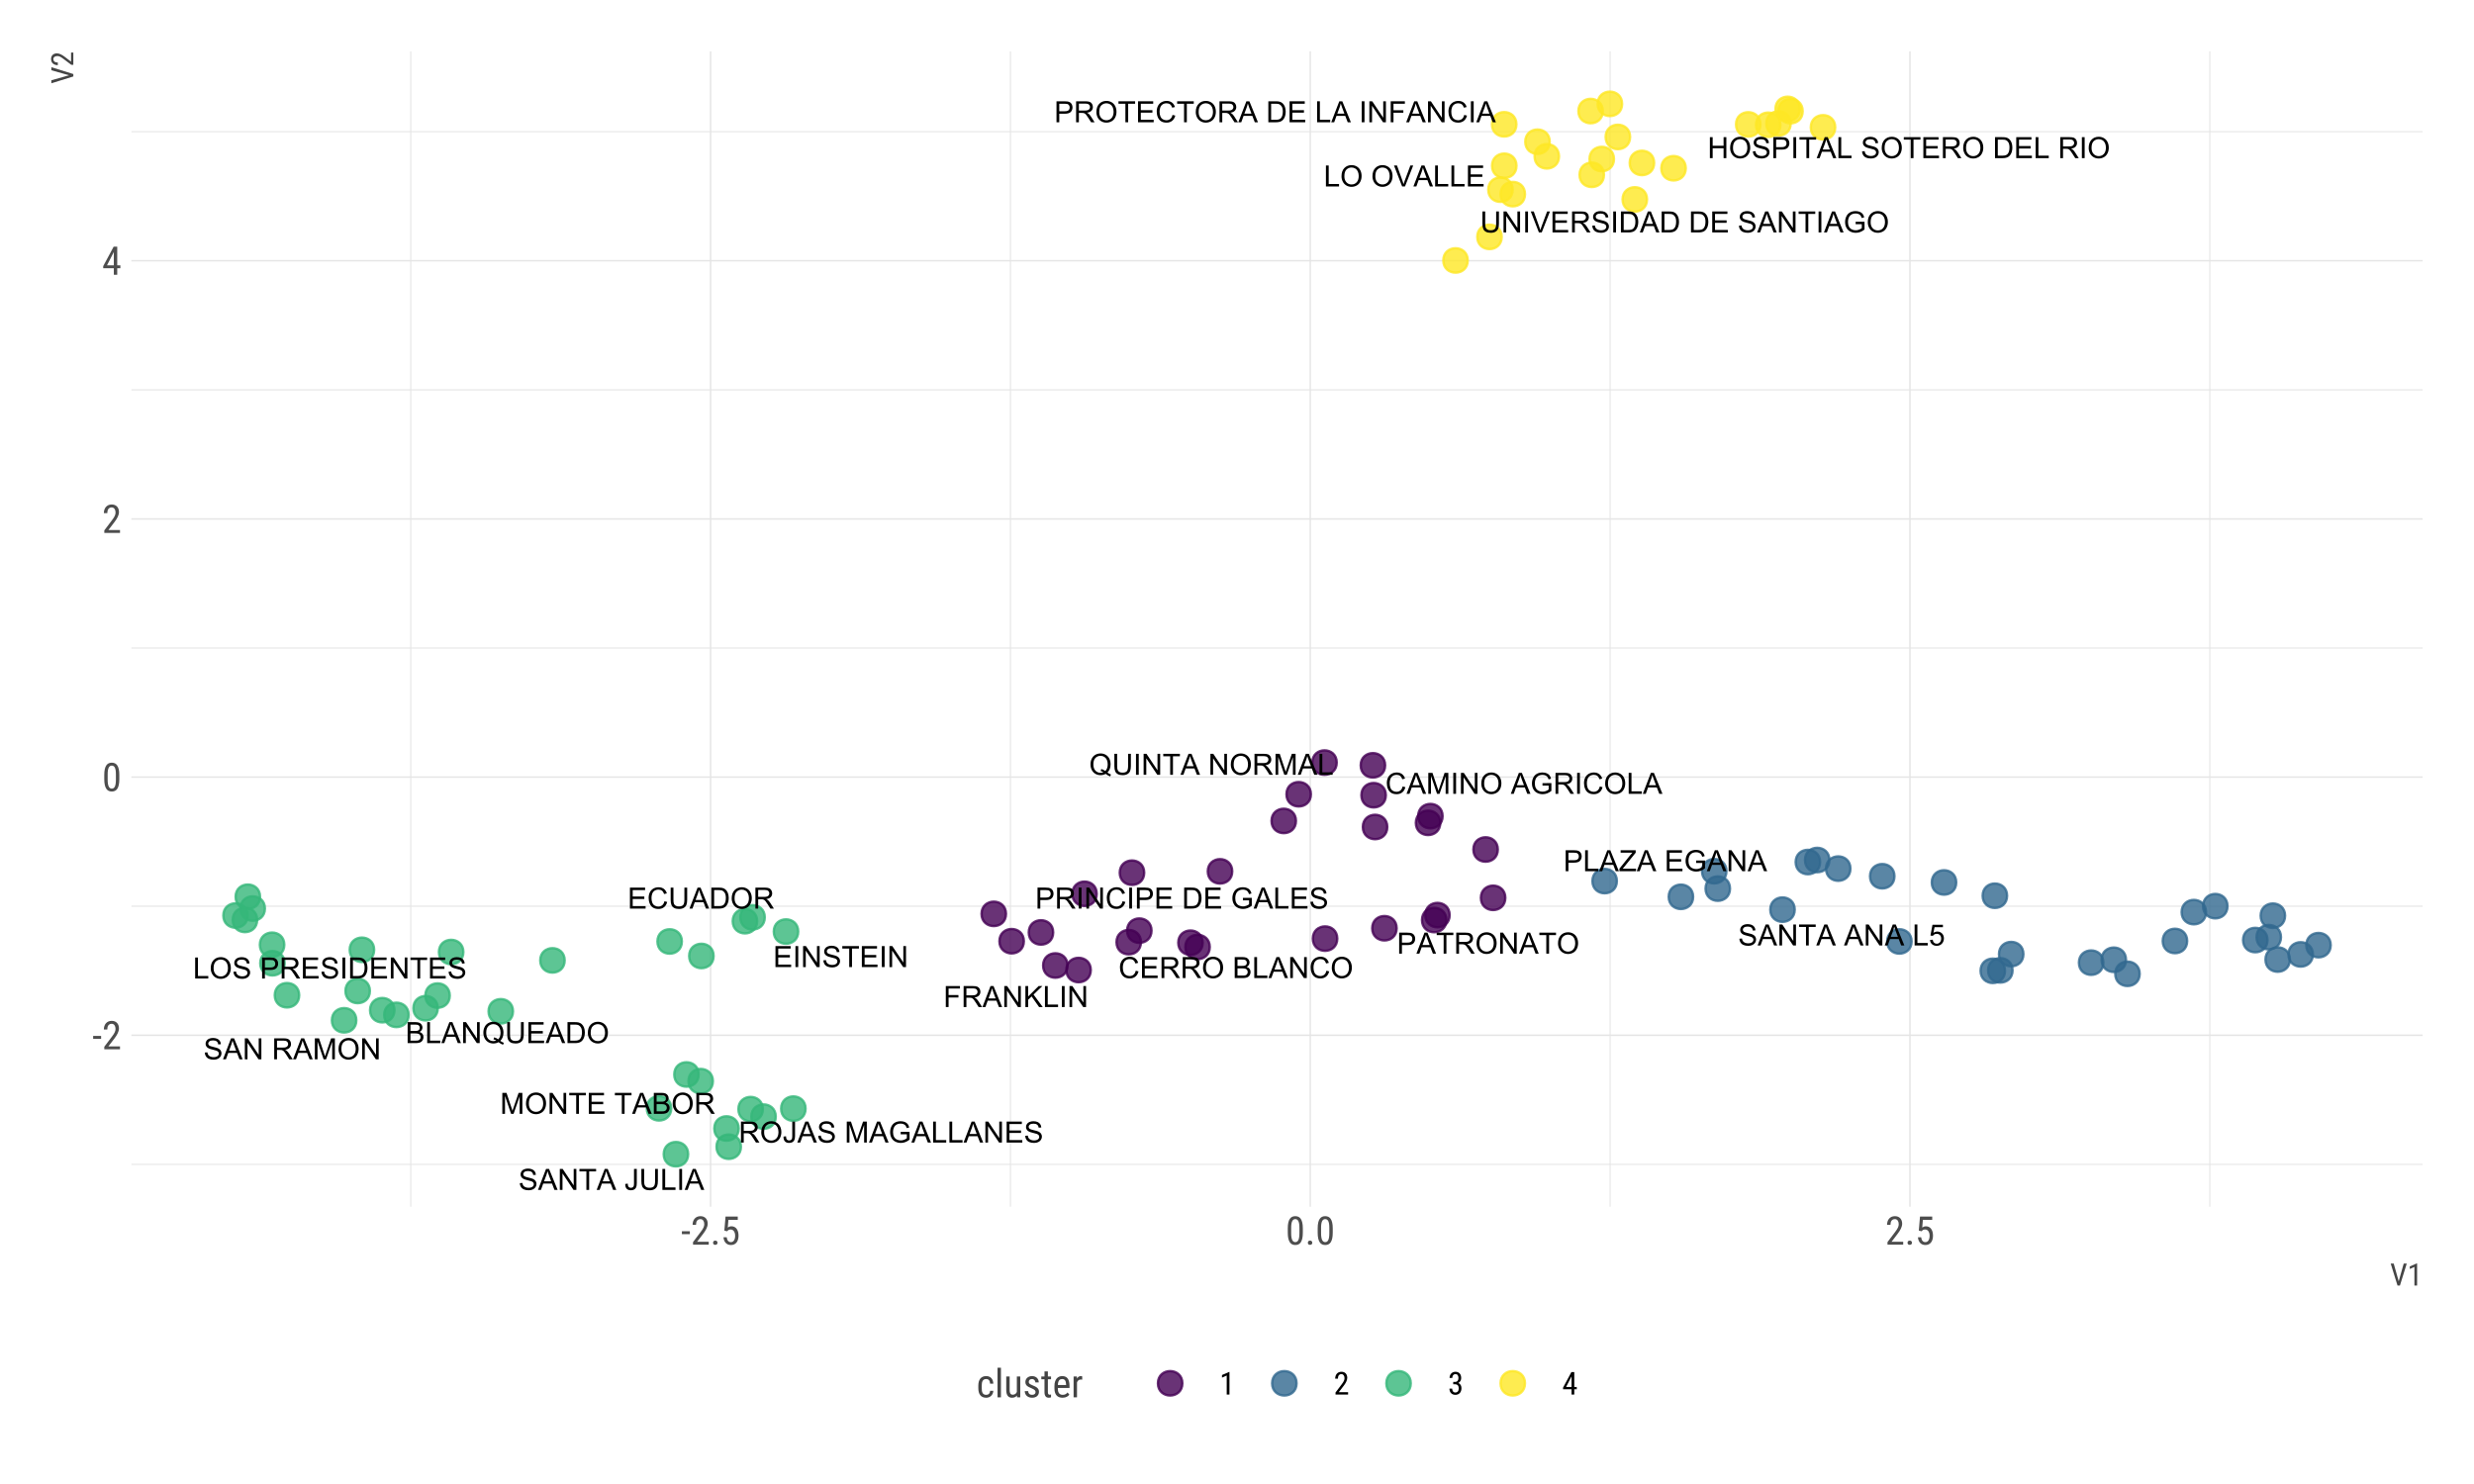 <?xml version="1.0" encoding="UTF-8"?>
<svg xmlns="http://www.w3.org/2000/svg" xmlns:xlink="http://www.w3.org/1999/xlink" width="720pt" height="432pt" viewBox="0 0 720 432" version="1.1">
<defs>
<g>
<symbol overflow="visible" id="glyph0-0">
<path style="stroke:none;" d="M 0.676 0 L 0.676 -6.109 L 5.094 -6.109 L 5.094 -5.391 L 1.484 -5.391 L 1.484 -3.52 L 4.863 -3.52 L 4.863 -2.801 L 1.484 -2.801 L 1.484 -0.723 L 5.234 -0.723 L 5.234 0 Z M 0.676 0 "/>
</symbol>
<symbol overflow="visible" id="glyph0-1">
<path style="stroke:none;" d="M 0.797 0 L 0.797 -6.109 L 1.605 -6.109 L 1.605 0 Z M 0.797 0 "/>
</symbol>
<symbol overflow="visible" id="glyph0-2">
<path style="stroke:none;" d="M 0.648 0 L 0.648 -6.109 L 1.48 -6.109 L 4.688 -1.312 L 4.688 -6.109 L 5.465 -6.109 L 5.465 0 L 4.633 0 L 1.426 -4.801 L 1.426 0 Z M 0.648 0 "/>
</symbol>
<symbol overflow="visible" id="glyph0-3">
<path style="stroke:none;" d="M 0.383 -1.965 L 1.145 -2.031 C 1.176 -1.723 1.262 -1.473 1.398 -1.277 C 1.527 -1.082 1.73 -0.922 2.012 -0.801 C 2.285 -0.68 2.598 -0.621 2.949 -0.621 C 3.254 -0.621 3.527 -0.664 3.766 -0.758 C 4 -0.844 4.176 -0.969 4.293 -1.133 C 4.406 -1.289 4.465 -1.465 4.469 -1.66 C 4.465 -1.848 4.41 -2.016 4.301 -2.16 C 4.188 -2.301 4.004 -2.422 3.75 -2.523 C 3.586 -2.582 3.223 -2.68 2.66 -2.82 C 2.098 -2.953 1.703 -3.082 1.484 -3.199 C 1.188 -3.352 0.973 -3.539 0.832 -3.77 C 0.688 -3.992 0.613 -4.246 0.617 -4.531 C 0.613 -4.836 0.703 -5.125 0.879 -5.395 C 1.051 -5.66 1.305 -5.863 1.645 -6.004 C 1.98 -6.141 2.355 -6.211 2.766 -6.215 C 3.219 -6.211 3.617 -6.137 3.965 -5.996 C 4.309 -5.848 4.574 -5.633 4.762 -5.352 C 4.945 -5.062 5.047 -4.742 5.062 -4.391 L 4.289 -4.332 C 4.246 -4.715 4.102 -5.008 3.863 -5.203 C 3.621 -5.398 3.27 -5.496 2.801 -5.5 C 2.309 -5.496 1.949 -5.406 1.73 -5.23 C 1.504 -5.051 1.395 -4.836 1.395 -4.586 C 1.395 -4.363 1.473 -4.184 1.633 -4.043 C 1.785 -3.902 2.191 -3.754 2.852 -3.605 C 3.508 -3.453 3.961 -3.324 4.207 -3.219 C 4.559 -3.051 4.82 -2.844 4.992 -2.594 C 5.16 -2.34 5.242 -2.051 5.246 -1.727 C 5.242 -1.398 5.148 -1.09 4.965 -0.805 C 4.777 -0.516 4.512 -0.293 4.164 -0.133 C 3.816 0.027 3.426 0.105 2.988 0.105 C 2.434 0.105 1.969 0.027 1.598 -0.137 C 1.223 -0.293 0.93 -0.535 0.719 -0.863 C 0.504 -1.184 0.391 -1.551 0.383 -1.965 Z M 0.383 -1.965 "/>
</symbol>
<symbol overflow="visible" id="glyph0-4">
<path style="stroke:none;" d="M 2.215 0 L 2.215 -5.391 L 0.199 -5.391 L 0.199 -6.109 L 5.043 -6.109 L 5.043 -5.391 L 3.023 -5.391 L 3.023 0 Z M 2.215 0 "/>
</symbol>
<symbol overflow="visible" id="glyph0-5">
<path style="stroke:none;" d="M 5.289 -0.656 C 5.66 -0.395 6.008 -0.203 6.328 -0.086 L 6.09 0.477 C 5.645 0.312 5.207 0.066 4.777 -0.273 C 4.32 -0.02 3.82 0.105 3.277 0.105 C 2.719 0.105 2.219 -0.027 1.77 -0.293 C 1.32 -0.559 0.973 -0.934 0.73 -1.418 C 0.484 -1.902 0.363 -2.445 0.367 -3.055 C 0.363 -3.656 0.484 -4.207 0.734 -4.699 C 0.977 -5.191 1.324 -5.566 1.777 -5.828 C 2.223 -6.086 2.73 -6.215 3.293 -6.219 C 3.855 -6.215 4.363 -6.082 4.816 -5.816 C 5.27 -5.547 5.613 -5.172 5.852 -4.691 C 6.09 -4.207 6.211 -3.664 6.211 -3.059 C 6.211 -2.555 6.133 -2.102 5.98 -1.703 C 5.824 -1.301 5.594 -0.953 5.289 -0.656 Z M 3.508 -1.688 C 3.973 -1.555 4.359 -1.359 4.664 -1.105 C 5.137 -1.535 5.371 -2.188 5.375 -3.059 C 5.371 -3.551 5.289 -3.98 5.121 -4.355 C 4.953 -4.723 4.707 -5.012 4.387 -5.215 C 4.062 -5.418 3.699 -5.52 3.297 -5.523 C 2.691 -5.52 2.191 -5.312 1.793 -4.902 C 1.395 -4.488 1.195 -3.871 1.199 -3.055 C 1.195 -2.258 1.391 -1.648 1.789 -1.223 C 2.18 -0.797 2.684 -0.586 3.297 -0.586 C 3.582 -0.586 3.855 -0.641 4.113 -0.75 C 3.859 -0.914 3.59 -1.031 3.312 -1.102 Z M 3.508 -1.688 "/>
</symbol>
<symbol overflow="visible" id="glyph0-6">
<path style="stroke:none;" d="M 4.668 -6.109 L 5.477 -6.109 L 5.477 -2.578 C 5.473 -1.965 5.402 -1.477 5.266 -1.117 C 5.125 -0.754 4.875 -0.461 4.516 -0.234 C 4.152 -0.008 3.676 0.105 3.09 0.105 C 2.512 0.105 2.043 0.008 1.684 -0.191 C 1.316 -0.387 1.059 -0.672 0.902 -1.047 C 0.746 -1.418 0.668 -1.93 0.672 -2.578 L 0.672 -6.109 L 1.48 -6.109 L 1.48 -2.586 C 1.477 -2.051 1.527 -1.66 1.629 -1.41 C 1.727 -1.156 1.895 -0.961 2.137 -0.828 C 2.375 -0.688 2.668 -0.621 3.016 -0.625 C 3.609 -0.621 4.035 -0.754 4.289 -1.027 C 4.539 -1.293 4.664 -1.812 4.668 -2.586 Z M 4.668 -6.109 "/>
</symbol>
<symbol overflow="visible" id="glyph0-7">
<path style="stroke:none;" d="M -0.012 0 L 2.336 -6.109 L 3.207 -6.109 L 5.707 0 L 4.785 0 L 4.07 -1.852 L 1.516 -1.852 L 0.848 0 Z M 1.75 -2.508 L 3.82 -2.508 L 3.184 -4.203 C 2.984 -4.711 2.84 -5.133 2.75 -5.469 C 2.668 -5.07 2.559 -4.684 2.422 -4.301 Z M 1.75 -2.508 "/>
</symbol>
<symbol overflow="visible" id="glyph0-8">
<path style="stroke:none;" d=""/>
</symbol>
<symbol overflow="visible" id="glyph0-9">
<path style="stroke:none;" d="M 0.414 -2.977 C 0.41 -3.988 0.684 -4.781 1.23 -5.355 C 1.773 -5.93 2.477 -6.215 3.34 -6.219 C 3.902 -6.215 4.41 -6.082 4.863 -5.812 C 5.316 -5.543 5.66 -5.168 5.898 -4.688 C 6.137 -4.203 6.258 -3.656 6.258 -3.047 C 6.258 -2.426 6.129 -1.871 5.879 -1.383 C 5.625 -0.891 5.273 -0.52 4.816 -0.27 C 4.355 -0.02 3.859 0.105 3.336 0.105 C 2.758 0.105 2.246 -0.031 1.793 -0.312 C 1.34 -0.586 0.996 -0.965 0.762 -1.449 C 0.527 -1.926 0.41 -2.438 0.414 -2.977 Z M 1.246 -2.965 C 1.242 -2.227 1.441 -1.645 1.84 -1.223 C 2.234 -0.797 2.73 -0.586 3.332 -0.586 C 3.938 -0.586 4.438 -0.797 4.832 -1.227 C 5.223 -1.652 5.418 -2.262 5.422 -3.051 C 5.418 -3.547 5.336 -3.98 5.168 -4.352 C 5 -4.723 4.754 -5.012 4.43 -5.215 C 4.105 -5.418 3.742 -5.52 3.344 -5.523 C 2.77 -5.52 2.277 -5.324 1.863 -4.934 C 1.449 -4.539 1.242 -3.883 1.246 -2.965 Z M 1.246 -2.965 "/>
</symbol>
<symbol overflow="visible" id="glyph0-10">
<path style="stroke:none;" d="M 0.672 0 L 0.672 -6.109 L 3.379 -6.109 C 3.922 -6.105 4.336 -6.051 4.621 -5.945 C 4.902 -5.832 5.129 -5.637 5.301 -5.363 C 5.469 -5.082 5.555 -4.777 5.555 -4.441 C 5.555 -4.008 5.414 -3.641 5.133 -3.348 C 4.852 -3.047 4.418 -2.859 3.836 -2.781 C 4.047 -2.676 4.207 -2.574 4.32 -2.477 C 4.555 -2.258 4.781 -1.988 4.992 -1.664 L 6.055 0 L 5.039 0 L 4.23 -1.27 C 3.992 -1.633 3.797 -1.914 3.645 -2.113 C 3.492 -2.305 3.355 -2.441 3.234 -2.52 C 3.113 -2.598 2.988 -2.652 2.867 -2.684 C 2.773 -2.703 2.625 -2.711 2.418 -2.715 L 1.48 -2.715 L 1.48 0 Z M 1.48 -3.414 L 3.219 -3.414 C 3.586 -3.41 3.875 -3.449 4.086 -3.527 C 4.289 -3.605 4.449 -3.727 4.559 -3.895 C 4.668 -4.062 4.723 -4.246 4.723 -4.441 C 4.723 -4.73 4.617 -4.965 4.406 -5.152 C 4.195 -5.336 3.863 -5.43 3.414 -5.434 L 1.48 -5.434 Z M 1.48 -3.414 "/>
</symbol>
<symbol overflow="visible" id="glyph0-11">
<path style="stroke:none;" d="M 0.633 0 L 0.633 -6.109 L 1.852 -6.109 L 3.297 -1.785 C 3.426 -1.379 3.523 -1.078 3.59 -0.879 C 3.656 -1.098 3.766 -1.422 3.914 -1.859 L 5.375 -6.109 L 6.465 -6.109 L 6.465 0 L 5.684 0 L 5.684 -5.113 L 3.91 0 L 3.18 0 L 1.414 -5.203 L 1.414 0 Z M 0.633 0 "/>
</symbol>
<symbol overflow="visible" id="glyph0-12">
<path style="stroke:none;" d="M 0.625 0 L 0.625 -6.109 L 1.434 -6.109 L 1.434 -0.723 L 4.441 -0.723 L 4.441 0 Z M 0.625 0 "/>
</symbol>
<symbol overflow="visible" id="glyph0-13">
<path style="stroke:none;" d="M 2.406 0 L 0.039 -6.109 L 0.914 -6.109 L 2.5 -1.672 C 2.625 -1.312 2.73 -0.98 2.82 -0.672 C 2.914 -1.004 3.027 -1.336 3.152 -1.672 L 4.801 -6.109 L 5.625 -6.109 L 3.234 0 Z M 2.406 0 "/>
</symbol>
<symbol overflow="visible" id="glyph0-14">
<path style="stroke:none;" d="M 0.684 0 L 0.684 -6.109 L 1.492 -6.109 L 1.492 -3.602 L 4.668 -3.602 L 4.668 -6.109 L 5.477 -6.109 L 5.477 0 L 4.668 0 L 4.668 -2.879 L 1.492 -2.879 L 1.492 0 Z M 0.684 0 "/>
</symbol>
<symbol overflow="visible" id="glyph0-15">
<path style="stroke:none;" d="M 0.66 0 L 0.66 -6.109 L 2.965 -6.109 C 3.367 -6.105 3.676 -6.086 3.895 -6.051 C 4.191 -6 4.441 -5.906 4.648 -5.766 C 4.848 -5.625 5.012 -5.426 5.137 -5.176 C 5.258 -4.918 5.32 -4.641 5.324 -4.344 C 5.32 -3.82 5.156 -3.383 4.828 -3.023 C 4.496 -2.664 3.898 -2.484 3.035 -2.484 L 1.469 -2.484 L 1.469 0 Z M 1.469 -3.207 L 3.047 -3.207 C 3.57 -3.203 3.941 -3.301 4.16 -3.496 C 4.379 -3.688 4.488 -3.961 4.488 -4.316 C 4.488 -4.57 4.422 -4.789 4.293 -4.973 C 4.164 -5.152 3.996 -5.273 3.785 -5.336 C 3.648 -5.371 3.395 -5.391 3.031 -5.391 L 1.469 -5.391 Z M 1.469 -3.207 "/>
</symbol>
<symbol overflow="visible" id="glyph0-16">
<path style="stroke:none;" d="M 0.66 0 L 0.66 -6.109 L 2.762 -6.109 C 3.234 -6.105 3.598 -6.078 3.852 -6.023 C 4.195 -5.941 4.496 -5.793 4.746 -5.586 C 5.066 -5.309 5.305 -4.961 5.469 -4.539 C 5.625 -4.113 5.707 -3.629 5.711 -3.09 C 5.707 -2.621 5.652 -2.211 5.547 -1.852 C 5.438 -1.492 5.297 -1.195 5.129 -0.965 C 4.957 -0.727 4.773 -0.543 4.574 -0.41 C 4.371 -0.273 4.129 -0.168 3.844 -0.102 C 3.559 -0.031 3.23 0 2.863 0 Z M 1.469 -0.723 L 2.773 -0.723 C 3.172 -0.719 3.488 -0.758 3.719 -0.832 C 3.945 -0.906 4.129 -1.012 4.27 -1.148 C 4.457 -1.34 4.605 -1.598 4.715 -1.922 C 4.82 -2.246 4.875 -2.637 4.875 -3.102 C 4.875 -3.734 4.77 -4.227 4.559 -4.574 C 4.348 -4.914 4.094 -5.145 3.797 -5.266 C 3.578 -5.348 3.227 -5.391 2.75 -5.391 L 1.469 -5.391 Z M 1.469 -0.723 "/>
</symbol>
<symbol overflow="visible" id="glyph0-17">
<path style="stroke:none;" d="M 5.02 -2.141 L 5.828 -1.938 C 5.656 -1.27 5.352 -0.762 4.91 -0.418 C 4.469 -0.066 3.93 0.105 3.297 0.105 C 2.637 0.105 2.102 -0.027 1.688 -0.297 C 1.273 -0.562 0.957 -0.949 0.746 -1.461 C 0.527 -1.969 0.422 -2.516 0.426 -3.102 C 0.422 -3.734 0.543 -4.289 0.789 -4.766 C 1.031 -5.234 1.379 -5.594 1.828 -5.844 C 2.273 -6.086 2.766 -6.211 3.309 -6.215 C 3.918 -6.211 4.434 -6.055 4.852 -5.746 C 5.266 -5.434 5.555 -4.996 5.723 -4.434 L 4.926 -4.246 C 4.781 -4.688 4.574 -5.012 4.309 -5.219 C 4.035 -5.418 3.699 -5.52 3.293 -5.523 C 2.824 -5.52 2.43 -5.406 2.113 -5.184 C 1.797 -4.957 1.574 -4.656 1.449 -4.277 C 1.316 -3.898 1.254 -3.508 1.258 -3.105 C 1.254 -2.582 1.328 -2.125 1.484 -1.742 C 1.633 -1.352 1.871 -1.062 2.191 -0.875 C 2.512 -0.68 2.855 -0.586 3.23 -0.586 C 3.68 -0.586 4.062 -0.715 4.379 -0.977 C 4.691 -1.238 4.906 -1.625 5.02 -2.141 Z M 5.02 -2.141 "/>
</symbol>
<symbol overflow="visible" id="glyph0-18">
<path style="stroke:none;" d="M 3.52 -2.398 L 3.52 -3.113 L 6.105 -3.117 L 6.105 -0.852 C 5.707 -0.531 5.297 -0.293 4.875 -0.133 C 4.453 0.027 4.02 0.105 3.574 0.105 C 2.973 0.105 2.426 -0.023 1.938 -0.281 C 1.445 -0.539 1.074 -0.91 0.828 -1.395 C 0.574 -1.879 0.449 -2.422 0.453 -3.027 C 0.449 -3.617 0.574 -4.172 0.824 -4.691 C 1.07 -5.203 1.43 -5.586 1.898 -5.84 C 2.367 -6.086 2.902 -6.211 3.512 -6.215 C 3.949 -6.211 4.352 -6.141 4.711 -6 C 5.066 -5.855 5.344 -5.656 5.551 -5.402 C 5.75 -5.145 5.906 -4.809 6.016 -4.402 L 5.285 -4.203 C 5.191 -4.508 5.074 -4.754 4.941 -4.934 C 4.801 -5.113 4.609 -5.254 4.359 -5.363 C 4.105 -5.465 3.824 -5.52 3.52 -5.523 C 3.148 -5.52 2.828 -5.461 2.559 -5.352 C 2.289 -5.234 2.07 -5.086 1.906 -4.906 C 1.738 -4.719 1.609 -4.52 1.52 -4.305 C 1.363 -3.926 1.289 -3.516 1.289 -3.074 C 1.289 -2.527 1.383 -2.07 1.57 -1.707 C 1.758 -1.34 2.027 -1.07 2.387 -0.891 C 2.742 -0.711 3.125 -0.621 3.531 -0.625 C 3.879 -0.621 4.219 -0.688 4.555 -0.828 C 4.883 -0.961 5.137 -1.105 5.312 -1.258 L 5.312 -2.398 Z M 3.52 -2.398 "/>
</symbol>
<symbol overflow="visible" id="glyph0-19">
<path style="stroke:none;" d="M 0.699 0 L 0.699 -6.109 L 4.82 -6.109 L 4.82 -5.391 L 1.508 -5.391 L 1.508 -3.496 L 4.375 -3.496 L 4.375 -2.777 L 1.508 -2.777 L 1.508 0 Z M 0.699 0 "/>
</symbol>
<symbol overflow="visible" id="glyph0-20">
<path style="stroke:none;" d="M 0.246 -1.734 L 0.977 -1.832 C 0.992 -1.363 1.078 -1.043 1.238 -0.875 C 1.391 -0.699 1.605 -0.613 1.883 -0.617 C 2.082 -0.613 2.258 -0.66 2.406 -0.754 C 2.551 -0.844 2.652 -0.969 2.711 -1.133 C 2.766 -1.289 2.793 -1.547 2.797 -1.902 L 2.797 -6.109 L 3.605 -6.109 L 3.605 -1.945 C 3.602 -1.434 3.539 -1.035 3.418 -0.758 C 3.293 -0.473 3.098 -0.258 2.832 -0.113 C 2.559 0.035 2.246 0.105 1.887 0.105 C 1.348 0.105 0.938 -0.047 0.656 -0.355 C 0.371 -0.664 0.234 -1.125 0.246 -1.734 Z M 0.246 -1.734 "/>
</symbol>
<symbol overflow="visible" id="glyph0-21">
<path style="stroke:none;" d="M 0.625 0 L 0.625 -6.109 L 1.434 -6.109 L 1.434 -3.078 L 4.469 -6.109 L 5.562 -6.109 L 3 -3.633 L 5.676 0 L 4.609 0 L 2.434 -3.094 L 1.434 -2.117 L 1.434 0 Z M 0.625 0 "/>
</symbol>
<symbol overflow="visible" id="glyph0-22">
<path style="stroke:none;" d="M 0.172 0 L 0.172 -0.75 L 3.301 -4.664 C 3.52 -4.941 3.73 -5.184 3.934 -5.391 L 0.523 -5.391 L 0.523 -6.109 L 4.902 -6.109 L 4.902 -5.391 L 1.473 -1.148 L 1.102 -0.723 L 5 -0.723 L 5 0 Z M 0.172 0 "/>
</symbol>
<symbol overflow="visible" id="glyph0-23">
<path style="stroke:none;" d="M 0.625 0 L 0.625 -6.109 L 2.918 -6.109 C 3.383 -6.105 3.754 -6.043 4.039 -5.922 C 4.32 -5.797 4.543 -5.605 4.703 -5.352 C 4.859 -5.094 4.938 -4.828 4.941 -4.547 C 4.938 -4.285 4.867 -4.039 4.73 -3.809 C 4.586 -3.578 4.375 -3.391 4.09 -3.25 C 4.457 -3.141 4.738 -2.957 4.941 -2.695 C 5.137 -2.434 5.238 -2.125 5.238 -1.77 C 5.238 -1.484 5.176 -1.219 5.055 -0.973 C 4.934 -0.727 4.785 -0.535 4.609 -0.402 C 4.43 -0.266 4.207 -0.164 3.941 -0.102 C 3.672 -0.031 3.344 0 2.953 0 Z M 1.434 -3.543 L 2.754 -3.543 C 3.113 -3.539 3.371 -3.562 3.527 -3.613 C 3.73 -3.672 3.883 -3.773 3.992 -3.918 C 4.094 -4.055 4.148 -4.234 4.148 -4.453 C 4.148 -4.652 4.098 -4.828 4 -4.984 C 3.902 -5.137 3.762 -5.242 3.582 -5.305 C 3.398 -5.359 3.09 -5.391 2.656 -5.391 L 1.434 -5.391 Z M 1.434 -0.723 L 2.953 -0.723 C 3.215 -0.719 3.398 -0.73 3.504 -0.75 C 3.691 -0.781 3.848 -0.836 3.973 -0.918 C 4.098 -0.992 4.199 -1.105 4.281 -1.258 C 4.359 -1.402 4.398 -1.574 4.402 -1.77 C 4.398 -1.996 4.34 -2.191 4.227 -2.363 C 4.105 -2.527 3.945 -2.648 3.738 -2.719 C 3.531 -2.785 3.234 -2.816 2.848 -2.82 L 1.434 -2.82 Z M 1.434 -0.723 "/>
</symbol>
<symbol overflow="visible" id="glyph0-24">
<path style="stroke:none;" d="M 0.355 -1.602 L 1.141 -1.668 C 1.199 -1.281 1.336 -0.992 1.547 -0.801 C 1.758 -0.605 2.012 -0.508 2.316 -0.512 C 2.676 -0.508 2.984 -0.645 3.234 -0.918 C 3.484 -1.188 3.609 -1.551 3.609 -2.004 C 3.609 -2.434 3.488 -2.77 3.246 -3.016 C 3.004 -3.262 2.688 -3.387 2.305 -3.387 C 2.059 -3.387 1.84 -3.332 1.648 -3.223 C 1.453 -3.113 1.301 -2.969 1.191 -2.797 L 0.488 -2.887 L 1.078 -6.027 L 4.117 -6.027 L 4.117 -5.309 L 1.68 -5.309 L 1.352 -3.668 C 1.715 -3.922 2.098 -4.047 2.504 -4.051 C 3.035 -4.047 3.488 -3.863 3.855 -3.496 C 4.223 -3.125 4.406 -2.648 4.406 -2.07 C 4.406 -1.516 4.242 -1.039 3.922 -0.637 C 3.527 -0.141 2.992 0.105 2.316 0.105 C 1.758 0.105 1.305 -0.047 0.957 -0.359 C 0.602 -0.668 0.402 -1.082 0.355 -1.602 Z M 0.355 -1.602 "/>
</symbol>
<symbol overflow="visible" id="glyph1-0">
<path style="stroke:none;" d="M 2.582 -3.051 L 0.266 -3.051 L 0.266 -3.898 L 2.582 -3.898 Z M 2.582 -3.051 "/>
</symbol>
<symbol overflow="visible" id="glyph1-1">
<path style="stroke:none;" d="M 5.227 0 L 0.656 0 L 0.656 -0.746 L 2.902 -3.723 C 3.105 -3.992 3.277 -4.234 3.41 -4.445 C 3.543 -4.652 3.645 -4.844 3.723 -5.023 C 3.797 -5.195 3.852 -5.359 3.883 -5.512 C 3.91 -5.66 3.926 -5.816 3.926 -5.977 C 3.926 -6.176 3.898 -6.363 3.852 -6.543 C 3.797 -6.719 3.727 -6.875 3.637 -7.008 C 3.543 -7.137 3.43 -7.238 3.293 -7.316 C 3.156 -7.391 3 -7.43 2.824 -7.434 C 2.594 -7.43 2.395 -7.387 2.234 -7.309 C 2.07 -7.223 1.938 -7.109 1.832 -6.969 C 1.723 -6.82 1.645 -6.645 1.598 -6.441 C 1.547 -6.234 1.523 -6.012 1.523 -5.766 L 0.527 -5.766 C 0.527 -6.109 0.574 -6.434 0.672 -6.742 C 0.77 -7.047 0.914 -7.316 1.105 -7.547 C 1.293 -7.773 1.531 -7.953 1.82 -8.09 C 2.105 -8.219 2.441 -8.285 2.824 -8.289 C 3.152 -8.285 3.445 -8.23 3.707 -8.129 C 3.965 -8.02 4.184 -7.871 4.367 -7.684 C 4.543 -7.488 4.684 -7.258 4.781 -6.988 C 4.875 -6.719 4.922 -6.422 4.926 -6.098 C 4.922 -5.855 4.887 -5.613 4.824 -5.371 C 4.754 -5.125 4.664 -4.883 4.551 -4.645 C 4.434 -4.402 4.301 -4.164 4.148 -3.926 C 3.992 -3.688 3.828 -3.453 3.66 -3.23 L 1.844 -0.848 L 5.227 -0.848 Z M 5.227 0 "/>
</symbol>
<symbol overflow="visible" id="glyph1-2">
<path style="stroke:none;" d="M 5.027 -3.488 C 5.027 -2.812 4.973 -2.25 4.871 -1.793 C 4.766 -1.332 4.621 -0.961 4.434 -0.68 C 4.242 -0.398 4.012 -0.195 3.742 -0.07 C 3.473 0.051 3.172 0.109 2.84 0.113 C 2.508 0.109 2.207 0.051 1.941 -0.07 C 1.668 -0.195 1.438 -0.398 1.25 -0.68 C 1.055 -0.961 0.906 -1.332 0.801 -1.793 C 0.695 -2.25 0.645 -2.812 0.645 -3.488 L 0.645 -4.734 C 0.645 -5.402 0.695 -5.961 0.801 -6.418 C 0.906 -6.867 1.055 -7.234 1.246 -7.512 C 1.434 -7.789 1.664 -7.988 1.934 -8.109 C 2.199 -8.227 2.496 -8.285 2.828 -8.289 C 3.16 -8.285 3.461 -8.227 3.73 -8.109 C 4 -7.988 4.23 -7.789 4.422 -7.512 C 4.613 -7.234 4.762 -6.867 4.867 -6.418 C 4.973 -5.961 5.027 -5.402 5.027 -4.734 Z M 4.031 -4.906 C 4.031 -5.363 4.004 -5.754 3.953 -6.078 C 3.898 -6.398 3.82 -6.66 3.723 -6.863 C 3.617 -7.059 3.492 -7.203 3.344 -7.297 C 3.191 -7.383 3.02 -7.43 2.828 -7.434 C 2.637 -7.43 2.469 -7.383 2.32 -7.297 C 2.172 -7.203 2.047 -7.059 1.949 -6.863 C 1.844 -6.66 1.766 -6.398 1.715 -6.078 C 1.656 -5.754 1.629 -5.363 1.633 -4.906 L 1.633 -3.324 C 1.629 -2.863 1.656 -2.473 1.715 -2.148 C 1.766 -1.816 1.844 -1.547 1.949 -1.34 C 2.051 -1.129 2.176 -0.977 2.328 -0.879 C 2.477 -0.781 2.648 -0.73 2.84 -0.734 C 3.031 -0.73 3.203 -0.781 3.355 -0.879 C 3.504 -0.977 3.629 -1.129 3.73 -1.34 C 3.828 -1.547 3.902 -1.816 3.953 -2.148 C 4.004 -2.473 4.031 -2.863 4.031 -3.324 Z M 4.031 -4.906 "/>
</symbol>
<symbol overflow="visible" id="glyph1-3">
<path style="stroke:none;" d="M 4.418 -2.746 L 5.328 -2.746 L 5.328 -1.898 L 4.418 -1.898 L 4.418 0 L 3.426 0 L 3.426 -1.898 L 0.336 -1.898 L 0.336 -2.512 L 3.375 -8.176 L 4.418 -8.176 Z M 1.438 -2.746 L 3.426 -2.746 L 3.426 -6.633 L 3.375 -6.531 Z M 1.438 -2.746 "/>
</symbol>
<symbol overflow="visible" id="glyph1-4">
<path style="stroke:none;" d="M 0.809 -0.543 C 0.809 -0.719 0.859 -0.867 0.969 -0.992 C 1.07 -1.109 1.23 -1.172 1.449 -1.172 C 1.66 -1.172 1.824 -1.109 1.934 -0.992 C 2.043 -0.867 2.098 -0.719 2.102 -0.543 C 2.098 -0.367 2.043 -0.223 1.934 -0.109 C 1.824 0.004 1.66 0.059 1.449 0.062 C 1.23 0.059 1.07 0.004 0.969 -0.109 C 0.859 -0.223 0.809 -0.367 0.809 -0.543 Z M 0.809 -0.543 "/>
</symbol>
<symbol overflow="visible" id="glyph1-5">
<path style="stroke:none;" d="M 1.062 -4.098 L 1.414 -8.176 L 4.969 -8.176 L 4.969 -7.215 L 2.25 -7.215 L 2.062 -4.984 C 2.184 -5.07 2.332 -5.152 2.516 -5.227 C 2.695 -5.301 2.906 -5.336 3.148 -5.34 C 3.465 -5.336 3.754 -5.273 4.008 -5.145 C 4.262 -5.016 4.477 -4.832 4.652 -4.594 C 4.824 -4.355 4.957 -4.066 5.055 -3.734 C 5.145 -3.395 5.191 -3.02 5.195 -2.605 C 5.191 -2.211 5.145 -1.848 5.055 -1.52 C 4.961 -1.184 4.824 -0.898 4.641 -0.66 C 4.453 -0.414 4.219 -0.223 3.945 -0.09 C 3.664 0.047 3.344 0.109 2.977 0.113 C 2.695 0.109 2.43 0.066 2.18 -0.023 C 1.93 -0.117 1.707 -0.254 1.52 -0.441 C 1.324 -0.625 1.168 -0.863 1.043 -1.148 C 0.918 -1.434 0.84 -1.766 0.812 -2.152 L 1.746 -2.152 C 1.801 -1.68 1.934 -1.328 2.148 -1.09 C 2.355 -0.852 2.633 -0.73 2.977 -0.734 C 3.164 -0.73 3.336 -0.773 3.492 -0.863 C 3.645 -0.945 3.773 -1.07 3.879 -1.234 C 3.984 -1.395 4.062 -1.59 4.121 -1.82 C 4.176 -2.051 4.207 -2.309 4.207 -2.594 C 4.207 -2.848 4.176 -3.086 4.117 -3.309 C 4.059 -3.527 3.977 -3.719 3.867 -3.883 C 3.758 -4.043 3.621 -4.172 3.461 -4.266 C 3.297 -4.359 3.113 -4.406 2.91 -4.406 C 2.766 -4.406 2.645 -4.395 2.547 -4.371 C 2.445 -4.348 2.355 -4.312 2.281 -4.266 C 2.203 -4.219 2.133 -4.164 2.066 -4.102 C 1.996 -4.035 1.926 -3.961 1.852 -3.887 Z M 1.062 -4.098 "/>
</symbol>
<symbol overflow="visible" id="glyph1-6">
<path style="stroke:none;" d="M 2.852 -0.734 C 2.996 -0.73 3.133 -0.754 3.266 -0.801 C 3.395 -0.844 3.512 -0.914 3.617 -1.012 C 3.715 -1.105 3.797 -1.227 3.859 -1.379 C 3.918 -1.523 3.953 -1.703 3.969 -1.914 L 4.906 -1.914 C 4.891 -1.609 4.828 -1.332 4.719 -1.086 C 4.602 -0.836 4.453 -0.625 4.27 -0.445 C 4.082 -0.266 3.867 -0.125 3.625 -0.031 C 3.379 0.066 3.121 0.109 2.852 0.113 C 2.457 0.109 2.113 0.051 1.824 -0.078 C 1.531 -0.203 1.293 -0.387 1.105 -0.629 C 0.914 -0.863 0.773 -1.156 0.68 -1.508 C 0.586 -1.852 0.539 -2.25 0.539 -2.695 L 0.539 -3.379 C 0.539 -3.82 0.586 -4.215 0.68 -4.562 C 0.773 -4.906 0.914 -5.199 1.105 -5.441 C 1.293 -5.68 1.531 -5.863 1.824 -5.996 C 2.109 -6.121 2.453 -6.188 2.848 -6.188 C 3.152 -6.188 3.43 -6.137 3.68 -6.039 C 3.93 -5.938 4.141 -5.793 4.32 -5.605 C 4.492 -5.414 4.633 -5.184 4.738 -4.914 C 4.836 -4.637 4.891 -4.328 4.906 -3.988 L 3.969 -3.988 C 3.945 -4.434 3.84 -4.77 3.648 -4.996 C 3.453 -5.219 3.188 -5.332 2.848 -5.336 C 2.582 -5.332 2.363 -5.285 2.199 -5.195 C 2.027 -5.098 1.895 -4.965 1.801 -4.797 C 1.699 -4.625 1.629 -4.422 1.59 -4.184 C 1.547 -3.941 1.527 -3.672 1.531 -3.379 L 1.531 -2.695 C 1.527 -2.395 1.547 -2.121 1.586 -1.883 C 1.621 -1.641 1.691 -1.438 1.793 -1.266 C 1.891 -1.094 2.023 -0.961 2.195 -0.871 C 2.363 -0.777 2.582 -0.73 2.852 -0.734 Z M 2.852 -0.734 "/>
</symbol>
<symbol overflow="visible" id="glyph1-7">
<path style="stroke:none;" d="M 1.812 0 L 0.82 0 L 0.82 -8.625 L 1.812 -8.625 Z M 1.812 0 "/>
</symbol>
<symbol overflow="visible" id="glyph1-8">
<path style="stroke:none;" d="M 3.84 -0.535 C 3.68 -0.324 3.484 -0.164 3.246 -0.055 C 3.008 0.059 2.723 0.109 2.398 0.113 C 2.145 0.109 1.918 0.07 1.711 -0.012 C 1.504 -0.098 1.328 -0.23 1.184 -0.41 C 1.035 -0.59 0.922 -0.824 0.844 -1.113 C 0.762 -1.398 0.719 -1.742 0.723 -2.152 L 0.723 -6.074 L 1.711 -6.074 L 1.711 -2.141 C 1.711 -1.863 1.734 -1.637 1.785 -1.461 C 1.836 -1.281 1.902 -1.141 1.984 -1.039 C 2.062 -0.934 2.152 -0.863 2.258 -0.828 C 2.359 -0.785 2.465 -0.766 2.566 -0.77 C 2.895 -0.766 3.156 -0.84 3.355 -0.988 C 3.555 -1.133 3.707 -1.328 3.812 -1.578 L 3.812 -6.074 L 4.805 -6.074 L 4.805 0 L 3.863 0 Z M 3.84 -0.535 "/>
</symbol>
<symbol overflow="visible" id="glyph1-9">
<path style="stroke:none;" d="M 3.695 -1.555 C 3.691 -1.664 3.672 -1.766 3.633 -1.859 C 3.59 -1.949 3.52 -2.039 3.43 -2.125 C 3.332 -2.207 3.211 -2.289 3.066 -2.375 C 2.918 -2.453 2.738 -2.543 2.52 -2.645 C 2.238 -2.758 1.984 -2.875 1.766 -2.988 C 1.539 -3.098 1.352 -3.219 1.203 -3.359 C 1.047 -3.492 0.934 -3.652 0.855 -3.832 C 0.773 -4.008 0.73 -4.219 0.734 -4.465 C 0.73 -4.703 0.777 -4.926 0.871 -5.137 C 0.961 -5.344 1.09 -5.527 1.262 -5.684 C 1.426 -5.84 1.629 -5.961 1.867 -6.051 C 2.102 -6.141 2.367 -6.188 2.66 -6.188 C 2.965 -6.188 3.238 -6.141 3.484 -6.047 C 3.727 -5.953 3.934 -5.82 4.105 -5.656 C 4.273 -5.484 4.402 -5.289 4.492 -5.07 C 4.578 -4.844 4.621 -4.605 4.625 -4.348 L 3.641 -4.348 C 3.637 -4.469 3.617 -4.586 3.574 -4.707 C 3.527 -4.824 3.461 -4.93 3.383 -5.023 C 3.297 -5.113 3.195 -5.191 3.078 -5.25 C 2.953 -5.305 2.816 -5.332 2.66 -5.336 C 2.492 -5.332 2.348 -5.309 2.23 -5.266 C 2.109 -5.215 2.012 -5.152 1.941 -5.078 C 1.863 -5 1.809 -4.91 1.777 -4.812 C 1.738 -4.707 1.723 -4.602 1.723 -4.496 C 1.723 -4.379 1.738 -4.285 1.77 -4.207 C 1.801 -4.125 1.855 -4.047 1.938 -3.98 C 2.012 -3.906 2.117 -3.836 2.258 -3.766 C 2.391 -3.691 2.566 -3.609 2.785 -3.52 C 3.09 -3.398 3.363 -3.277 3.602 -3.156 C 3.836 -3.035 4.035 -2.902 4.199 -2.758 C 4.359 -2.613 4.48 -2.449 4.562 -2.266 C 4.645 -2.082 4.688 -1.871 4.688 -1.629 C 4.688 -1.363 4.637 -1.121 4.543 -0.906 C 4.445 -0.691 4.312 -0.508 4.137 -0.355 C 3.961 -0.203 3.75 -0.086 3.504 -0.008 C 3.254 0.074 2.98 0.109 2.684 0.113 C 2.34 0.109 2.035 0.059 1.77 -0.047 C 1.504 -0.152 1.281 -0.293 1.102 -0.473 C 0.922 -0.648 0.785 -0.855 0.691 -1.09 C 0.598 -1.32 0.551 -1.559 0.555 -1.812 L 1.555 -1.812 C 1.559 -1.594 1.598 -1.418 1.672 -1.285 C 1.742 -1.145 1.832 -1.035 1.941 -0.953 C 2.043 -0.871 2.164 -0.812 2.297 -0.781 C 2.426 -0.746 2.555 -0.73 2.684 -0.734 C 3.012 -0.73 3.262 -0.805 3.438 -0.957 C 3.605 -1.102 3.691 -1.301 3.695 -1.555 Z M 3.695 -1.555 "/>
</symbol>
<symbol overflow="visible" id="glyph1-10">
<path style="stroke:none;" d="M 2.043 -7.547 L 2.043 -6.074 L 2.961 -6.074 L 2.961 -5.273 L 2.043 -5.273 L 2.043 -1.504 C 2.039 -1.344 2.055 -1.219 2.086 -1.125 C 2.117 -1.031 2.156 -0.957 2.207 -0.902 C 2.254 -0.848 2.309 -0.812 2.371 -0.797 C 2.43 -0.781 2.496 -0.773 2.566 -0.773 C 2.633 -0.773 2.707 -0.781 2.789 -0.797 C 2.871 -0.812 2.93 -0.828 2.965 -0.844 L 2.953 0 C 2.883 0.023 2.793 0.047 2.684 0.074 C 2.574 0.098 2.434 0.109 2.262 0.113 C 2.102 0.109 1.945 0.082 1.801 0.031 C 1.652 -0.023 1.527 -0.109 1.418 -0.242 C 1.309 -0.367 1.219 -0.535 1.152 -0.742 C 1.086 -0.949 1.055 -1.207 1.055 -1.512 L 1.055 -5.273 L 0.129 -5.273 L 0.129 -6.074 L 1.055 -6.074 L 1.055 -7.547 Z M 2.043 -7.547 "/>
</symbol>
<symbol overflow="visible" id="glyph1-11">
<path style="stroke:none;" d="M 2.914 0.113 C 2.547 0.109 2.219 0.059 1.93 -0.051 C 1.633 -0.156 1.387 -0.32 1.188 -0.547 C 0.98 -0.766 0.824 -1.047 0.719 -1.391 C 0.605 -1.727 0.551 -2.133 0.555 -2.602 L 0.555 -3.285 C 0.551 -3.816 0.613 -4.27 0.746 -4.641 C 0.871 -5.008 1.039 -5.305 1.25 -5.539 C 1.453 -5.766 1.691 -5.934 1.965 -6.035 C 2.23 -6.137 2.512 -6.188 2.801 -6.188 C 3.184 -6.188 3.508 -6.125 3.777 -6 C 4.047 -5.875 4.27 -5.688 4.441 -5.445 C 4.613 -5.199 4.738 -4.902 4.816 -4.547 C 4.895 -4.191 4.934 -3.781 4.938 -3.32 L 4.938 -2.742 L 1.543 -2.742 L 1.543 -2.602 C 1.539 -1.945 1.664 -1.469 1.91 -1.176 C 2.156 -0.879 2.508 -0.73 2.969 -0.734 C 3.137 -0.73 3.289 -0.75 3.426 -0.785 C 3.559 -0.816 3.684 -0.863 3.797 -0.93 C 3.906 -0.988 4.008 -1.062 4.105 -1.148 C 4.195 -1.23 4.281 -1.32 4.367 -1.426 L 4.887 -0.797 C 4.801 -0.68 4.699 -0.566 4.586 -0.461 C 4.469 -0.348 4.332 -0.25 4.172 -0.172 C 4.008 -0.086 3.82 -0.023 3.617 0.031 C 3.406 0.082 3.172 0.109 2.914 0.113 Z M 2.801 -5.336 C 2.629 -5.332 2.469 -5.305 2.324 -5.254 C 2.176 -5.199 2.047 -5.105 1.938 -4.977 C 1.824 -4.84 1.734 -4.664 1.672 -4.441 C 1.602 -4.215 1.562 -3.93 1.551 -3.594 L 3.941 -3.594 L 3.941 -3.727 C 3.93 -3.961 3.906 -4.176 3.867 -4.375 C 3.828 -4.57 3.766 -4.738 3.68 -4.883 C 3.594 -5.023 3.48 -5.137 3.34 -5.215 C 3.199 -5.293 3.02 -5.332 2.801 -5.336 Z M 2.801 -5.336 "/>
</symbol>
<symbol overflow="visible" id="glyph1-12">
<path style="stroke:none;" d="M 3.25 -5.145 C 3.168 -5.156 3.094 -5.164 3.031 -5.172 C 2.961 -5.176 2.887 -5.18 2.801 -5.184 C 2.531 -5.18 2.309 -5.105 2.137 -4.957 C 1.961 -4.809 1.828 -4.605 1.734 -4.348 L 1.734 0 L 0.742 0 L 0.742 -6.074 L 1.707 -6.074 L 1.723 -5.457 C 1.848 -5.68 2 -5.859 2.188 -5.992 C 2.367 -6.121 2.59 -6.188 2.852 -6.188 C 2.879 -6.188 2.914 -6.184 2.957 -6.18 C 2.992 -6.172 3.031 -6.164 3.07 -6.16 C 3.109 -6.148 3.145 -6.141 3.176 -6.133 C 3.207 -6.121 3.23 -6.113 3.246 -6.109 Z M 3.25 -5.145 "/>
</symbol>
<symbol overflow="visible" id="glyph2-0">
<path style="stroke:none;" d="M 2.52 -1.234 L 3.98 -6.398 L 4.863 -6.398 L 2.875 0 L 2.172 0 L 0.184 -6.398 L 1.062 -6.398 Z M 2.52 -1.234 "/>
</symbol>
<symbol overflow="visible" id="glyph2-1">
<path style="stroke:none;" d="M 2.828 0 L 2.047 0 L 2.047 -5.418 L 0.703 -4.816 L 0.703 -5.555 L 2.707 -6.43 L 2.828 -6.43 Z M 2.828 0 "/>
</symbol>
<symbol overflow="visible" id="glyph3-0">
<path style="stroke:none;" d="M -1.234 -2.52 L -6.398 -3.98 L -6.398 -4.863 L 0 -2.875 L 0 -2.172 L -6.398 -0.184 L -6.398 -1.062 Z M -1.234 -2.52 "/>
</symbol>
<symbol overflow="visible" id="glyph3-1">
<path style="stroke:none;" d="M 0 -4.09 L 0 -0.516 L -0.586 -0.516 L -2.914 -2.273 C -3.125 -2.434 -3.316 -2.562 -3.48 -2.668 C -3.645 -2.77 -3.793 -2.852 -3.93 -2.914 C -4.066 -2.973 -4.195 -3.016 -4.312 -3.039 C -4.43 -3.059 -4.551 -3.07 -4.676 -3.07 C -4.832 -3.07 -4.98 -3.051 -5.121 -3.012 C -5.262 -2.973 -5.383 -2.918 -5.484 -2.848 C -5.586 -2.773 -5.664 -2.684 -5.727 -2.578 C -5.785 -2.469 -5.816 -2.344 -5.82 -2.211 C -5.816 -2.027 -5.785 -1.875 -5.723 -1.75 C -5.656 -1.621 -5.566 -1.516 -5.453 -1.434 C -5.336 -1.348 -5.199 -1.285 -5.043 -1.25 C -4.883 -1.207 -4.707 -1.188 -4.512 -1.191 L -4.512 -0.414 C -4.781 -0.41 -5.035 -0.449 -5.277 -0.527 C -5.516 -0.602 -5.727 -0.711 -5.906 -0.863 C -6.086 -1.012 -6.227 -1.199 -6.328 -1.426 C -6.43 -1.645 -6.48 -1.906 -6.484 -2.211 C -6.48 -2.465 -6.441 -2.695 -6.363 -2.902 C -6.281 -3.102 -6.164 -3.273 -6.016 -3.418 C -5.863 -3.555 -5.684 -3.664 -5.473 -3.742 C -5.262 -3.816 -5.027 -3.855 -4.773 -3.855 C -4.582 -3.855 -4.395 -3.828 -4.207 -3.777 C -4.016 -3.723 -3.824 -3.652 -3.637 -3.562 C -3.445 -3.473 -3.258 -3.367 -3.074 -3.246 C -2.887 -3.125 -2.703 -2.996 -2.527 -2.867 L -0.664 -1.441 L -0.664 -4.09 Z M 0 -4.09 "/>
</symbol>
<symbol overflow="visible" id="glyph4-0">
<path style="stroke:none;" d="M 2.895 0 L 2.094 0 L 2.094 -5.539 L 0.719 -4.922 L 0.719 -5.68 L 2.766 -6.57 L 2.895 -6.57 Z M 2.895 0 "/>
</symbol>
<symbol overflow="visible" id="glyph4-1">
<path style="stroke:none;" d="M 4.184 0 L 0.527 0 L 0.527 -0.598 L 2.324 -2.977 C 2.484 -3.195 2.617 -3.387 2.727 -3.555 C 2.828 -3.723 2.914 -3.875 2.98 -4.016 C 3.039 -4.152 3.082 -4.285 3.105 -4.406 C 3.129 -4.527 3.141 -4.652 3.141 -4.781 C 3.141 -4.941 3.121 -5.09 3.082 -5.234 C 3.043 -5.375 2.984 -5.5 2.91 -5.605 C 2.832 -5.707 2.738 -5.789 2.633 -5.855 C 2.52 -5.914 2.395 -5.945 2.258 -5.949 C 2.07 -5.945 1.914 -5.914 1.789 -5.848 C 1.656 -5.781 1.551 -5.688 1.465 -5.574 C 1.379 -5.453 1.316 -5.312 1.277 -5.152 C 1.238 -4.988 1.219 -4.809 1.219 -4.613 L 0.422 -4.613 C 0.422 -4.887 0.461 -5.148 0.539 -5.395 C 0.617 -5.637 0.73 -5.852 0.883 -6.035 C 1.035 -6.219 1.227 -6.363 1.457 -6.469 C 1.684 -6.574 1.949 -6.625 2.258 -6.629 C 2.52 -6.625 2.758 -6.586 2.969 -6.504 C 3.176 -6.418 3.352 -6.297 3.496 -6.148 C 3.637 -5.992 3.746 -5.809 3.824 -5.594 C 3.898 -5.375 3.938 -5.137 3.941 -4.879 C 3.938 -4.684 3.91 -4.488 3.859 -4.297 C 3.805 -4.102 3.73 -3.91 3.641 -3.715 C 3.547 -3.52 3.441 -3.328 3.32 -3.141 C 3.195 -2.949 3.066 -2.762 2.93 -2.582 L 1.473 -0.68 L 4.184 -0.68 Z M 4.184 0 "/>
</symbol>
<symbol overflow="visible" id="glyph4-2">
<path style="stroke:none;" d="M 1.539 -3.676 L 2.059 -3.676 C 2.223 -3.672 2.371 -3.699 2.504 -3.758 C 2.629 -3.812 2.734 -3.891 2.816 -3.992 C 2.898 -4.09 2.961 -4.211 3.004 -4.348 C 3.043 -4.484 3.062 -4.633 3.066 -4.797 C 3.062 -5.168 2.988 -5.453 2.844 -5.652 C 2.695 -5.848 2.477 -5.945 2.18 -5.949 C 2.039 -5.945 1.91 -5.918 1.797 -5.867 C 1.684 -5.812 1.59 -5.738 1.512 -5.645 C 1.434 -5.543 1.371 -5.426 1.332 -5.289 C 1.285 -5.148 1.266 -4.992 1.266 -4.824 L 0.477 -4.824 C 0.473 -5.074 0.512 -5.312 0.594 -5.531 C 0.672 -5.75 0.789 -5.938 0.938 -6.102 C 1.086 -6.262 1.262 -6.391 1.473 -6.488 C 1.68 -6.578 1.918 -6.625 2.18 -6.629 C 2.43 -6.625 2.656 -6.586 2.863 -6.508 C 3.066 -6.426 3.242 -6.309 3.395 -6.16 C 3.539 -6.004 3.656 -5.812 3.738 -5.582 C 3.816 -5.352 3.855 -5.086 3.859 -4.781 C 3.855 -4.656 3.84 -4.523 3.812 -4.391 C 3.777 -4.254 3.727 -4.125 3.66 -3.996 C 3.59 -3.867 3.504 -3.746 3.398 -3.637 C 3.289 -3.523 3.156 -3.43 3.008 -3.355 C 3.191 -3.285 3.348 -3.195 3.469 -3.082 C 3.586 -2.969 3.68 -2.844 3.75 -2.707 C 3.82 -2.57 3.867 -2.426 3.895 -2.273 C 3.918 -2.117 3.93 -1.965 3.934 -1.824 C 3.93 -1.516 3.887 -1.246 3.797 -1.008 C 3.707 -0.77 3.582 -0.57 3.43 -0.41 C 3.27 -0.246 3.086 -0.121 2.871 -0.039 C 2.656 0.047 2.422 0.086 2.176 0.09 C 1.926 0.086 1.699 0.051 1.488 -0.027 C 1.277 -0.105 1.094 -0.223 0.938 -0.379 C 0.781 -0.531 0.66 -0.723 0.574 -0.949 C 0.484 -1.176 0.438 -1.434 0.441 -1.727 L 1.234 -1.727 C 1.23 -1.551 1.25 -1.395 1.297 -1.258 C 1.336 -1.117 1.398 -0.996 1.48 -0.898 C 1.562 -0.797 1.66 -0.723 1.777 -0.668 C 1.887 -0.613 2.02 -0.586 2.176 -0.59 C 2.465 -0.586 2.699 -0.688 2.879 -0.891 C 3.051 -1.09 3.141 -1.395 3.145 -1.805 C 3.141 -2.211 3.043 -2.512 2.852 -2.707 C 2.656 -2.898 2.391 -2.992 2.059 -2.996 L 1.539 -2.996 Z M 1.539 -3.676 "/>
</symbol>
<symbol overflow="visible" id="glyph4-3">
<path style="stroke:none;" d="M 3.535 -2.195 L 4.262 -2.195 L 4.262 -1.52 L 3.535 -1.52 L 3.535 0 L 2.742 0 L 2.742 -1.52 L 0.27 -1.52 L 0.27 -2.008 L 2.699 -6.539 L 3.535 -6.539 Z M 1.148 -2.195 L 2.742 -2.195 L 2.742 -5.305 L 2.699 -5.223 Z M 1.148 -2.195 "/>
</symbol>
</g>
<clipPath id="clip1">
  <path d="M 38.242 14.945 L 706.059 14.945 L 706.059 352.281 L 38.242 352.281 Z M 38.242 14.945 "/>
</clipPath>
</defs>
<g id="surface66">
<rect x="0" y="0" width="720" height="432" style="fill:rgb(100%,100%,100%);fill-opacity:1;stroke:none;"/>
<g clip-path="url(#clip1)" clip-rule="nonzero">
<path style="fill:none;stroke-width:0.32;stroke-linecap:butt;stroke-linejoin:round;stroke:rgb(89.804%,89.804%,89.804%);stroke-opacity:1;stroke-miterlimit:10;" d="M 38.242 338.953 L 705.055 338.953 "/>
<path style="fill:none;stroke-width:0.32;stroke-linecap:butt;stroke-linejoin:round;stroke:rgb(89.804%,89.804%,89.804%);stroke-opacity:1;stroke-miterlimit:10;" d="M 38.242 263.797 L 705.055 263.797 "/>
<path style="fill:none;stroke-width:0.32;stroke-linecap:butt;stroke-linejoin:round;stroke:rgb(89.804%,89.804%,89.804%);stroke-opacity:1;stroke-miterlimit:10;" d="M 38.242 188.637 L 705.055 188.637 "/>
<path style="fill:none;stroke-width:0.32;stroke-linecap:butt;stroke-linejoin:round;stroke:rgb(89.804%,89.804%,89.804%);stroke-opacity:1;stroke-miterlimit:10;" d="M 38.242 113.477 L 705.055 113.477 "/>
<path style="fill:none;stroke-width:0.32;stroke-linecap:butt;stroke-linejoin:round;stroke:rgb(89.804%,89.804%,89.804%);stroke-opacity:1;stroke-miterlimit:10;" d="M 38.242 38.32 L 705.055 38.32 "/>
<path style="fill:none;stroke-width:0.32;stroke-linecap:butt;stroke-linejoin:round;stroke:rgb(89.804%,89.804%,89.804%);stroke-opacity:1;stroke-miterlimit:10;" d="M 119.539 351.277 L 119.539 14.945 "/>
<path style="fill:none;stroke-width:0.32;stroke-linecap:butt;stroke-linejoin:round;stroke:rgb(89.804%,89.804%,89.804%);stroke-opacity:1;stroke-miterlimit:10;" d="M 294.062 351.277 L 294.062 14.945 "/>
<path style="fill:none;stroke-width:0.32;stroke-linecap:butt;stroke-linejoin:round;stroke:rgb(89.804%,89.804%,89.804%);stroke-opacity:1;stroke-miterlimit:10;" d="M 468.586 351.277 L 468.586 14.945 "/>
<path style="fill:none;stroke-width:0.32;stroke-linecap:butt;stroke-linejoin:round;stroke:rgb(89.804%,89.804%,89.804%);stroke-opacity:1;stroke-miterlimit:10;" d="M 643.109 351.277 L 643.109 14.945 "/>
<path style="fill:none;stroke-width:0.427;stroke-linecap:butt;stroke-linejoin:round;stroke:rgb(89.804%,89.804%,89.804%);stroke-opacity:1;stroke-miterlimit:10;" d="M 38.242 301.375 L 705.055 301.375 "/>
<path style="fill:none;stroke-width:0.427;stroke-linecap:butt;stroke-linejoin:round;stroke:rgb(89.804%,89.804%,89.804%);stroke-opacity:1;stroke-miterlimit:10;" d="M 38.242 226.215 L 705.055 226.215 "/>
<path style="fill:none;stroke-width:0.427;stroke-linecap:butt;stroke-linejoin:round;stroke:rgb(89.804%,89.804%,89.804%);stroke-opacity:1;stroke-miterlimit:10;" d="M 38.242 151.059 L 705.055 151.059 "/>
<path style="fill:none;stroke-width:0.427;stroke-linecap:butt;stroke-linejoin:round;stroke:rgb(89.804%,89.804%,89.804%);stroke-opacity:1;stroke-miterlimit:10;" d="M 38.242 75.898 L 705.055 75.898 "/>
<path style="fill:none;stroke-width:0.427;stroke-linecap:butt;stroke-linejoin:round;stroke:rgb(89.804%,89.804%,89.804%);stroke-opacity:1;stroke-miterlimit:10;" d="M 206.801 351.277 L 206.801 14.945 "/>
<path style="fill:none;stroke-width:0.427;stroke-linecap:butt;stroke-linejoin:round;stroke:rgb(89.804%,89.804%,89.804%);stroke-opacity:1;stroke-miterlimit:10;" d="M 381.324 351.277 L 381.324 14.945 "/>
<path style="fill:none;stroke-width:0.427;stroke-linecap:butt;stroke-linejoin:round;stroke:rgb(89.804%,89.804%,89.804%);stroke-opacity:1;stroke-miterlimit:10;" d="M 555.848 351.277 L 555.848 14.945 "/>
<path style="fill-rule:nonzero;fill:rgb(26.667%,0.392%,32.941%);fill-opacity:0.8;stroke-width:0.709;stroke-linecap:round;stroke-linejoin:round;stroke:rgb(26.667%,0.392%,32.941%);stroke-opacity:0.8;stroke-miterlimit:10;" d="M 421.887 266.387 C 421.887 271.129 414.777 271.129 414.777 266.387 C 414.777 261.648 421.887 261.648 421.887 266.387 "/>
<path style="fill-rule:nonzero;fill:rgb(19.216%,40.784%,55.686%);fill-opacity:0.8;stroke-width:0.709;stroke-linecap:round;stroke-linejoin:round;stroke:rgb(19.216%,40.784%,55.686%);stroke-opacity:0.8;stroke-miterlimit:10;" d="M 538.523 252.855 C 538.523 257.594 531.414 257.594 531.414 252.855 C 531.414 248.113 538.523 248.113 538.523 252.855 "/>
<path style="fill-rule:nonzero;fill:rgb(26.667%,0.392%,32.941%);fill-opacity:0.8;stroke-width:0.709;stroke-linecap:round;stroke-linejoin:round;stroke:rgb(26.667%,0.392%,32.941%);stroke-opacity:0.8;stroke-miterlimit:10;" d="M 389.18 273.238 C 389.18 277.98 382.07 277.98 382.07 273.238 C 382.07 268.496 389.18 268.496 389.18 273.238 "/>
<path style="fill-rule:nonzero;fill:rgb(20.784%,71.765%,47.451%);fill-opacity:0.8;stroke-width:0.709;stroke-linecap:round;stroke-linejoin:round;stroke:rgb(20.784%,71.765%,47.451%);stroke-opacity:0.8;stroke-miterlimit:10;" d="M 164.336 279.574 C 164.336 284.312 157.223 284.312 157.223 279.574 C 157.223 274.832 164.336 274.832 164.336 279.574 "/>
<path style="fill-rule:nonzero;fill:rgb(26.667%,0.392%,32.941%);fill-opacity:0.8;stroke-width:0.709;stroke-linecap:round;stroke-linejoin:round;stroke:rgb(26.667%,0.392%,32.941%);stroke-opacity:0.8;stroke-miterlimit:10;" d="M 406.461 270.215 C 406.461 274.957 399.352 274.957 399.352 270.215 C 399.352 265.477 406.461 265.477 406.461 270.215 "/>
<path style="fill-rule:nonzero;fill:rgb(99.216%,90.588%,14.51%);fill-opacity:0.8;stroke-width:0.709;stroke-linecap:round;stroke-linejoin:round;stroke:rgb(99.216%,90.588%,14.51%);stroke-opacity:0.8;stroke-miterlimit:10;" d="M 427.156 75.816 C 427.156 80.559 420.043 80.559 420.043 75.816 C 420.043 71.078 427.156 71.078 427.156 75.816 "/>
<path style="fill-rule:nonzero;fill:rgb(20.784%,71.765%,47.451%);fill-opacity:0.8;stroke-width:0.709;stroke-linecap:round;stroke-linejoin:round;stroke:rgb(20.784%,71.765%,47.451%);stroke-opacity:0.8;stroke-miterlimit:10;" d="M 127.41 293.5 C 127.41 298.238 120.301 298.238 120.301 293.5 C 120.301 288.758 127.41 288.758 127.41 293.5 "/>
<path style="fill-rule:nonzero;fill:rgb(19.216%,40.784%,55.686%);fill-opacity:0.8;stroke-width:0.709;stroke-linecap:round;stroke-linejoin:round;stroke:rgb(19.216%,40.784%,55.686%);stroke-opacity:0.8;stroke-miterlimit:10;" d="M 622.707 283.48 C 622.707 288.219 615.594 288.219 615.594 283.48 C 615.594 278.738 622.707 278.738 622.707 283.48 "/>
<path style="fill-rule:nonzero;fill:rgb(26.667%,0.392%,32.941%);fill-opacity:0.8;stroke-width:0.709;stroke-linecap:round;stroke-linejoin:round;stroke:rgb(26.667%,0.392%,32.941%);stroke-opacity:0.8;stroke-miterlimit:10;" d="M 403.316 231.492 C 403.316 236.23 396.203 236.23 396.203 231.492 C 396.203 226.75 403.316 226.75 403.316 231.492 "/>
<path style="fill-rule:nonzero;fill:rgb(26.667%,0.392%,32.941%);fill-opacity:0.8;stroke-width:0.709;stroke-linecap:round;stroke-linejoin:round;stroke:rgb(26.667%,0.392%,32.941%);stroke-opacity:0.8;stroke-miterlimit:10;" d="M 317.449 282.383 C 317.449 287.121 310.34 287.121 310.34 282.383 C 310.34 277.641 317.449 277.641 317.449 282.383 "/>
<path style="fill-rule:nonzero;fill:rgb(20.784%,71.765%,47.451%);fill-opacity:0.8;stroke-width:0.709;stroke-linecap:round;stroke-linejoin:round;stroke:rgb(20.784%,71.765%,47.451%);stroke-opacity:0.8;stroke-miterlimit:10;" d="M 225.766 325.051 C 225.766 329.793 218.656 329.793 218.656 325.051 C 218.656 320.312 225.766 320.312 225.766 325.051 "/>
<path style="fill-rule:nonzero;fill:rgb(26.667%,0.392%,32.941%);fill-opacity:0.8;stroke-width:0.709;stroke-linecap:round;stroke-linejoin:round;stroke:rgb(26.667%,0.392%,32.941%);stroke-opacity:0.8;stroke-miterlimit:10;" d="M 332.047 274.262 C 332.047 279.004 324.934 279.004 324.934 274.262 C 324.934 269.523 332.047 269.523 332.047 274.262 "/>
<path style="fill-rule:nonzero;fill:rgb(20.784%,71.765%,47.451%);fill-opacity:0.8;stroke-width:0.709;stroke-linecap:round;stroke-linejoin:round;stroke:rgb(20.784%,71.765%,47.451%);stroke-opacity:0.8;stroke-miterlimit:10;" d="M 149.293 294.391 C 149.293 299.133 142.184 299.133 142.184 294.391 C 142.184 289.652 149.293 289.652 149.293 294.391 "/>
<path style="fill-rule:nonzero;fill:rgb(26.667%,0.392%,32.941%);fill-opacity:0.8;stroke-width:0.709;stroke-linecap:round;stroke-linejoin:round;stroke:rgb(26.667%,0.392%,32.941%);stroke-opacity:0.8;stroke-miterlimit:10;" d="M 350.016 274.426 C 350.016 279.168 342.906 279.168 342.906 274.426 C 342.906 269.688 350.016 269.688 350.016 274.426 "/>
<path style="fill-rule:nonzero;fill:rgb(26.667%,0.392%,32.941%);fill-opacity:0.8;stroke-width:0.709;stroke-linecap:round;stroke-linejoin:round;stroke:rgb(26.667%,0.392%,32.941%);stroke-opacity:0.8;stroke-miterlimit:10;" d="M 332.992 254.043 C 332.992 258.785 325.879 258.785 325.879 254.043 C 325.879 249.305 332.992 249.305 332.992 254.043 "/>
<path style="fill-rule:nonzero;fill:rgb(20.784%,71.765%,47.451%);fill-opacity:0.8;stroke-width:0.709;stroke-linecap:round;stroke-linejoin:round;stroke:rgb(20.784%,71.765%,47.451%);stroke-opacity:0.8;stroke-miterlimit:10;" d="M 82.844 280.406 C 82.844 285.148 75.734 285.148 75.734 280.406 C 75.734 275.668 82.844 275.668 82.844 280.406 "/>
<path style="fill-rule:nonzero;fill:rgb(20.784%,71.765%,47.451%);fill-opacity:0.8;stroke-width:0.709;stroke-linecap:round;stroke-linejoin:round;stroke:rgb(20.784%,71.765%,47.451%);stroke-opacity:0.8;stroke-miterlimit:10;" d="M 207.68 278.285 C 207.68 283.027 200.566 283.027 200.566 278.285 C 200.566 273.547 207.68 273.547 207.68 278.285 "/>
<path style="fill-rule:nonzero;fill:rgb(20.784%,71.765%,47.451%);fill-opacity:0.8;stroke-width:0.709;stroke-linecap:round;stroke-linejoin:round;stroke:rgb(20.784%,71.765%,47.451%);stroke-opacity:0.8;stroke-miterlimit:10;" d="M 198.441 274.062 C 198.441 278.805 191.332 278.805 191.332 274.062 C 191.332 269.324 198.441 269.324 198.441 274.062 "/>
<path style="fill-rule:nonzero;fill:rgb(20.784%,71.765%,47.451%);fill-opacity:0.8;stroke-width:0.709;stroke-linecap:round;stroke-linejoin:round;stroke:rgb(20.784%,71.765%,47.451%);stroke-opacity:0.8;stroke-miterlimit:10;" d="M 220.352 268.164 C 220.352 272.902 213.242 272.902 213.242 268.164 C 213.242 263.422 220.352 263.422 220.352 268.164 "/>
<path style="fill-rule:nonzero;fill:rgb(20.784%,71.765%,47.451%);fill-opacity:0.8;stroke-width:0.709;stroke-linecap:round;stroke-linejoin:round;stroke:rgb(20.784%,71.765%,47.451%);stroke-opacity:0.8;stroke-miterlimit:10;" d="M 232.305 271.18 C 232.305 275.922 225.191 275.922 225.191 271.18 C 225.191 266.441 232.305 266.441 232.305 271.18 "/>
<path style="fill-rule:nonzero;fill:rgb(26.667%,0.392%,32.941%);fill-opacity:0.8;stroke-width:0.709;stroke-linecap:round;stroke-linejoin:round;stroke:rgb(26.667%,0.392%,32.941%);stroke-opacity:0.8;stroke-miterlimit:10;" d="M 438.09 261.363 C 438.09 266.105 430.98 266.105 430.98 261.363 C 430.98 256.625 438.09 256.625 438.09 261.363 "/>
<path style="fill-rule:nonzero;fill:rgb(26.667%,0.392%,32.941%);fill-opacity:0.8;stroke-width:0.709;stroke-linecap:round;stroke-linejoin:round;stroke:rgb(26.667%,0.392%,32.941%);stroke-opacity:0.8;stroke-miterlimit:10;" d="M 319.18 260.191 C 319.18 264.93 312.07 264.93 312.07 260.191 C 312.07 255.449 319.18 255.449 319.18 260.191 "/>
<path style="fill-rule:nonzero;fill:rgb(20.784%,71.765%,47.451%);fill-opacity:0.8;stroke-width:0.709;stroke-linecap:round;stroke-linejoin:round;stroke:rgb(20.784%,71.765%,47.451%);stroke-opacity:0.8;stroke-miterlimit:10;" d="M 108.883 276.492 C 108.883 281.23 101.773 281.23 101.773 276.492 C 101.773 271.75 108.883 271.75 108.883 276.492 "/>
<path style="fill-rule:nonzero;fill:rgb(99.216%,90.588%,14.51%);fill-opacity:0.8;stroke-width:0.709;stroke-linecap:round;stroke-linejoin:round;stroke:rgb(99.216%,90.588%,14.51%);stroke-opacity:0.8;stroke-miterlimit:10;" d="M 466.469 32.328 C 466.469 37.066 459.359 37.066 459.359 32.328 C 459.359 27.586 466.469 27.586 466.469 32.328 "/>
<path style="fill-rule:nonzero;fill:rgb(19.216%,40.784%,55.686%);fill-opacity:0.8;stroke-width:0.709;stroke-linecap:round;stroke-linejoin:round;stroke:rgb(19.216%,40.784%,55.686%);stroke-opacity:0.8;stroke-miterlimit:10;" d="M 666.43 279.332 C 666.43 284.07 659.316 284.07 659.316 279.332 C 659.316 274.59 666.43 274.59 666.43 279.332 "/>
<path style="fill-rule:nonzero;fill:rgb(19.216%,40.784%,55.686%);fill-opacity:0.8;stroke-width:0.709;stroke-linecap:round;stroke-linejoin:round;stroke:rgb(19.216%,40.784%,55.686%);stroke-opacity:0.8;stroke-miterlimit:10;" d="M 618.723 279.391 C 618.723 284.133 611.613 284.133 611.613 279.391 C 611.613 274.648 618.723 274.648 618.723 279.391 "/>
<path style="fill-rule:nonzero;fill:rgb(19.216%,40.784%,55.686%);fill-opacity:0.8;stroke-width:0.709;stroke-linecap:round;stroke-linejoin:round;stroke:rgb(19.216%,40.784%,55.686%);stroke-opacity:0.8;stroke-miterlimit:10;" d="M 492.746 261.066 C 492.746 265.809 485.637 265.809 485.637 261.066 C 485.637 256.328 492.746 256.328 492.746 261.066 "/>
<path style="fill-rule:nonzero;fill:rgb(26.667%,0.392%,32.941%);fill-opacity:0.8;stroke-width:0.709;stroke-linecap:round;stroke-linejoin:round;stroke:rgb(26.667%,0.392%,32.941%);stroke-opacity:0.8;stroke-miterlimit:10;" d="M 310.688 281.059 C 310.688 285.801 303.574 285.801 303.574 281.059 C 303.574 276.32 310.688 276.32 310.688 281.059 "/>
<path style="fill-rule:nonzero;fill:rgb(99.216%,90.588%,14.51%);fill-opacity:0.8;stroke-width:0.709;stroke-linecap:round;stroke-linejoin:round;stroke:rgb(99.216%,90.588%,14.51%);stroke-opacity:0.8;stroke-miterlimit:10;" d="M 437.035 68.957 C 437.035 73.695 429.926 73.695 429.926 68.957 C 429.926 64.215 437.035 64.215 437.035 68.957 "/>
<path style="fill-rule:nonzero;fill:rgb(20.784%,71.765%,47.451%);fill-opacity:0.8;stroke-width:0.709;stroke-linecap:round;stroke-linejoin:round;stroke:rgb(20.784%,71.765%,47.451%);stroke-opacity:0.8;stroke-miterlimit:10;" d="M 222.57 267.039 C 222.57 271.781 215.461 271.781 215.461 267.039 C 215.461 262.301 222.57 262.301 222.57 267.039 "/>
<path style="fill-rule:nonzero;fill:rgb(26.667%,0.392%,32.941%);fill-opacity:0.8;stroke-width:0.709;stroke-linecap:round;stroke-linejoin:round;stroke:rgb(26.667%,0.392%,32.941%);stroke-opacity:0.8;stroke-miterlimit:10;" d="M 306.504 271.434 C 306.504 276.176 299.395 276.176 299.395 271.434 C 299.395 266.695 306.504 266.695 306.504 271.434 "/>
<path style="fill-rule:nonzero;fill:rgb(99.216%,90.588%,14.51%);fill-opacity:0.8;stroke-width:0.709;stroke-linecap:round;stroke-linejoin:round;stroke:rgb(99.216%,90.588%,14.51%);stroke-opacity:0.8;stroke-miterlimit:10;" d="M 512.34 36.211 C 512.34 40.953 505.23 40.953 505.23 36.211 C 505.23 31.473 512.34 31.473 512.34 36.211 "/>
<path style="fill-rule:nonzero;fill:rgb(19.216%,40.784%,55.686%);fill-opacity:0.8;stroke-width:0.709;stroke-linecap:round;stroke-linejoin:round;stroke:rgb(19.216%,40.784%,55.686%);stroke-opacity:0.8;stroke-miterlimit:10;" d="M 588.867 277.746 C 588.867 282.484 581.758 282.484 581.758 277.746 C 581.758 273.004 588.867 273.004 588.867 277.746 "/>
<path style="fill-rule:nonzero;fill:rgb(99.216%,90.588%,14.51%);fill-opacity:0.8;stroke-width:0.709;stroke-linecap:round;stroke-linejoin:round;stroke:rgb(99.216%,90.588%,14.51%);stroke-opacity:0.8;stroke-miterlimit:10;" d="M 534.098 37.07 C 534.098 41.809 526.988 41.809 526.988 37.07 C 526.988 32.328 534.098 32.328 534.098 37.07 "/>
<path style="fill-rule:nonzero;fill:rgb(99.216%,90.588%,14.51%);fill-opacity:0.8;stroke-width:0.709;stroke-linecap:round;stroke-linejoin:round;stroke:rgb(99.216%,90.588%,14.51%);stroke-opacity:0.8;stroke-miterlimit:10;" d="M 490.602 48.98 C 490.602 53.719 483.488 53.719 483.488 48.98 C 483.488 44.238 490.602 44.238 490.602 48.98 "/>
<path style="fill-rule:nonzero;fill:rgb(20.784%,71.765%,47.451%);fill-opacity:0.8;stroke-width:0.709;stroke-linecap:round;stroke-linejoin:round;stroke:rgb(20.784%,71.765%,47.451%);stroke-opacity:0.8;stroke-miterlimit:10;" d="M 87.07 289.719 C 87.07 294.461 79.961 294.461 79.961 289.719 C 79.961 284.98 87.07 284.98 87.07 289.719 "/>
<path style="fill-rule:nonzero;fill:rgb(19.216%,40.784%,55.686%);fill-opacity:0.8;stroke-width:0.709;stroke-linecap:round;stroke-linejoin:round;stroke:rgb(19.216%,40.784%,55.686%);stroke-opacity:0.8;stroke-miterlimit:10;" d="M 636.523 273.922 C 636.523 278.664 629.414 278.664 629.414 273.922 C 629.414 269.18 636.523 269.18 636.523 273.922 "/>
<path style="fill-rule:nonzero;fill:rgb(99.216%,90.588%,14.51%);fill-opacity:0.8;stroke-width:0.709;stroke-linecap:round;stroke-linejoin:round;stroke:rgb(99.216%,90.588%,14.51%);stroke-opacity:0.8;stroke-miterlimit:10;" d="M 451.008 41.254 C 451.008 45.996 443.895 45.996 443.895 41.254 C 443.895 36.516 451.008 36.516 451.008 41.254 "/>
<path style="fill-rule:nonzero;fill:rgb(99.216%,90.588%,14.51%);fill-opacity:0.8;stroke-width:0.709;stroke-linecap:round;stroke-linejoin:round;stroke:rgb(99.216%,90.588%,14.51%);stroke-opacity:0.8;stroke-miterlimit:10;" d="M 453.711 45.508 C 453.711 50.246 446.602 50.246 446.602 45.508 C 446.602 40.766 453.711 40.766 453.711 45.508 "/>
<path style="fill-rule:nonzero;fill:rgb(20.784%,71.765%,47.451%);fill-opacity:0.8;stroke-width:0.709;stroke-linecap:round;stroke-linejoin:round;stroke:rgb(20.784%,71.765%,47.451%);stroke-opacity:0.8;stroke-miterlimit:10;" d="M 72.105 266.512 C 72.105 271.254 64.996 271.254 64.996 266.512 C 64.996 261.773 72.105 261.773 72.105 266.512 "/>
<path style="fill-rule:nonzero;fill:rgb(99.216%,90.588%,14.51%);fill-opacity:0.8;stroke-width:0.709;stroke-linecap:round;stroke-linejoin:round;stroke:rgb(99.216%,90.588%,14.51%);stroke-opacity:0.8;stroke-miterlimit:10;" d="M 524.629 32.355 C 524.629 37.098 517.52 37.098 517.52 32.355 C 517.52 27.617 524.629 27.617 524.629 32.355 "/>
<path style="fill-rule:nonzero;fill:rgb(20.784%,71.765%,47.451%);fill-opacity:0.8;stroke-width:0.709;stroke-linecap:round;stroke-linejoin:round;stroke:rgb(20.784%,71.765%,47.451%);stroke-opacity:0.8;stroke-miterlimit:10;" d="M 118.926 295.434 C 118.926 300.176 111.816 300.176 111.816 295.434 C 111.816 290.695 118.926 290.695 118.926 295.434 "/>
<path style="fill-rule:nonzero;fill:rgb(99.216%,90.588%,14.51%);fill-opacity:0.8;stroke-width:0.709;stroke-linecap:round;stroke-linejoin:round;stroke:rgb(99.216%,90.588%,14.51%);stroke-opacity:0.8;stroke-miterlimit:10;" d="M 441.332 48.262 C 441.332 53 434.223 53 434.223 48.262 C 434.223 43.52 441.332 43.52 441.332 48.262 "/>
<path style="fill-rule:nonzero;fill:rgb(20.784%,71.765%,47.451%);fill-opacity:0.8;stroke-width:0.709;stroke-linecap:round;stroke-linejoin:round;stroke:rgb(20.784%,71.765%,47.451%);stroke-opacity:0.8;stroke-miterlimit:10;" d="M 215.633 333.812 C 215.633 338.551 208.523 338.551 208.523 333.812 C 208.523 329.07 215.633 329.07 215.633 333.812 "/>
<path style="fill-rule:nonzero;fill:rgb(20.784%,71.765%,47.451%);fill-opacity:0.8;stroke-width:0.709;stroke-linecap:round;stroke-linejoin:round;stroke:rgb(20.784%,71.765%,47.451%);stroke-opacity:0.8;stroke-miterlimit:10;" d="M 203.336 312.781 C 203.336 317.523 196.227 317.523 196.227 312.781 C 196.227 308.043 203.336 308.043 203.336 312.781 "/>
<path style="fill-rule:nonzero;fill:rgb(19.216%,40.784%,55.686%);fill-opacity:0.8;stroke-width:0.709;stroke-linecap:round;stroke-linejoin:round;stroke:rgb(19.216%,40.784%,55.686%);stroke-opacity:0.8;stroke-miterlimit:10;" d="M 583.508 282.613 C 583.508 287.352 576.398 287.352 576.398 282.613 C 576.398 277.871 583.508 277.871 583.508 282.613 "/>
<path style="fill-rule:nonzero;fill:rgb(19.216%,40.784%,55.686%);fill-opacity:0.8;stroke-width:0.709;stroke-linecap:round;stroke-linejoin:round;stroke:rgb(19.216%,40.784%,55.686%);stroke-opacity:0.8;stroke-miterlimit:10;" d="M 584.117 260.758 C 584.117 265.496 577.004 265.496 577.004 260.758 C 577.004 256.016 584.117 256.016 584.117 260.758 "/>
<path style="fill-rule:nonzero;fill:rgb(20.784%,71.765%,47.451%);fill-opacity:0.8;stroke-width:0.709;stroke-linecap:round;stroke-linejoin:round;stroke:rgb(20.784%,71.765%,47.451%);stroke-opacity:0.8;stroke-miterlimit:10;" d="M 234.445 322.727 C 234.445 327.469 227.332 327.469 227.332 322.727 C 227.332 317.984 234.445 317.984 234.445 322.727 "/>
<path style="fill-rule:nonzero;fill:rgb(19.216%,40.784%,55.686%);fill-opacity:0.8;stroke-width:0.709;stroke-linecap:round;stroke-linejoin:round;stroke:rgb(19.216%,40.784%,55.686%);stroke-opacity:0.8;stroke-miterlimit:10;" d="M 642.02 265.523 C 642.02 270.262 634.91 270.262 634.91 265.523 C 634.91 260.781 642.02 260.781 642.02 265.523 "/>
<path style="fill-rule:nonzero;fill:rgb(20.784%,71.765%,47.451%);fill-opacity:0.8;stroke-width:0.709;stroke-linecap:round;stroke-linejoin:round;stroke:rgb(20.784%,71.765%,47.451%);stroke-opacity:0.8;stroke-miterlimit:10;" d="M 195.344 322.637 C 195.344 327.379 188.234 327.379 188.234 322.637 C 188.234 317.898 195.344 317.898 195.344 322.637 "/>
<path style="fill-rule:nonzero;fill:rgb(20.784%,71.765%,47.451%);fill-opacity:0.8;stroke-width:0.709;stroke-linecap:round;stroke-linejoin:round;stroke:rgb(20.784%,71.765%,47.451%);stroke-opacity:0.8;stroke-miterlimit:10;" d="M 107.648 288.473 C 107.648 293.215 100.535 293.215 100.535 288.473 C 100.535 283.734 107.648 283.734 107.648 288.473 "/>
<path style="fill-rule:nonzero;fill:rgb(20.784%,71.765%,47.451%);fill-opacity:0.8;stroke-width:0.709;stroke-linecap:round;stroke-linejoin:round;stroke:rgb(20.784%,71.765%,47.451%);stroke-opacity:0.8;stroke-miterlimit:10;" d="M 77.098 264.477 C 77.098 269.219 69.984 269.219 69.984 264.477 C 69.984 259.738 77.098 259.738 77.098 264.477 "/>
<path style="fill-rule:nonzero;fill:rgb(99.216%,90.588%,14.51%);fill-opacity:0.8;stroke-width:0.709;stroke-linecap:round;stroke-linejoin:round;stroke:rgb(99.216%,90.588%,14.51%);stroke-opacity:0.8;stroke-miterlimit:10;" d="M 481.398 47.434 C 481.398 52.172 474.289 52.172 474.289 47.434 C 474.289 42.691 481.398 42.691 481.398 47.434 "/>
<path style="fill-rule:nonzero;fill:rgb(19.216%,40.784%,55.686%);fill-opacity:0.8;stroke-width:0.709;stroke-linecap:round;stroke-linejoin:round;stroke:rgb(19.216%,40.784%,55.686%);stroke-opacity:0.8;stroke-miterlimit:10;" d="M 673.113 277.832 C 673.113 282.574 666.004 282.574 666.004 277.832 C 666.004 273.094 673.113 273.094 673.113 277.832 "/>
<path style="fill-rule:nonzero;fill:rgb(19.216%,40.784%,55.686%);fill-opacity:0.8;stroke-width:0.709;stroke-linecap:round;stroke-linejoin:round;stroke:rgb(19.216%,40.784%,55.686%);stroke-opacity:0.8;stroke-miterlimit:10;" d="M 551.336 255.074 C 551.336 259.816 544.227 259.816 544.227 255.074 C 544.227 250.336 551.336 250.336 551.336 255.074 "/>
<path style="fill-rule:nonzero;fill:rgb(26.667%,0.392%,32.941%);fill-opacity:0.8;stroke-width:0.709;stroke-linecap:round;stroke-linejoin:round;stroke:rgb(26.667%,0.392%,32.941%);stroke-opacity:0.8;stroke-miterlimit:10;" d="M 297.969 273.992 C 297.969 278.73 290.859 278.73 290.859 273.992 C 290.859 269.25 297.969 269.25 297.969 273.992 "/>
<path style="fill-rule:nonzero;fill:rgb(20.784%,71.765%,47.451%);fill-opacity:0.8;stroke-width:0.709;stroke-linecap:round;stroke-linejoin:round;stroke:rgb(20.784%,71.765%,47.451%);stroke-opacity:0.8;stroke-miterlimit:10;" d="M 214.984 328.512 C 214.984 333.25 207.875 333.25 207.875 328.512 C 207.875 323.77 214.984 323.77 214.984 328.512 "/>
<path style="fill-rule:nonzero;fill:rgb(20.784%,71.765%,47.451%);fill-opacity:0.8;stroke-width:0.709;stroke-linecap:round;stroke-linejoin:round;stroke:rgb(20.784%,71.765%,47.451%);stroke-opacity:0.8;stroke-miterlimit:10;" d="M 82.738 275.027 C 82.738 279.766 75.629 279.766 75.629 275.027 C 75.629 270.285 82.738 270.285 82.738 275.027 "/>
<path style="fill-rule:nonzero;fill:rgb(26.667%,0.392%,32.941%);fill-opacity:0.8;stroke-width:0.709;stroke-linecap:round;stroke-linejoin:round;stroke:rgb(26.667%,0.392%,32.941%);stroke-opacity:0.8;stroke-miterlimit:10;" d="M 389.023 221.984 C 389.023 226.727 381.914 226.727 381.914 221.984 C 381.914 217.246 389.023 217.246 389.023 221.984 "/>
<path style="fill-rule:nonzero;fill:rgb(99.216%,90.588%,14.51%);fill-opacity:0.8;stroke-width:0.709;stroke-linecap:round;stroke-linejoin:round;stroke:rgb(99.216%,90.588%,14.51%);stroke-opacity:0.8;stroke-miterlimit:10;" d="M 469.707 46.297 C 469.707 51.035 462.594 51.035 462.594 46.297 C 462.594 41.555 469.707 41.555 469.707 46.297 "/>
<path style="fill-rule:nonzero;fill:rgb(19.216%,40.784%,55.686%);fill-opacity:0.8;stroke-width:0.709;stroke-linecap:round;stroke-linejoin:round;stroke:rgb(19.216%,40.784%,55.686%);stroke-opacity:0.8;stroke-miterlimit:10;" d="M 470.551 256.484 C 470.551 261.223 463.441 261.223 463.441 256.484 C 463.441 251.742 470.551 251.742 470.551 256.484 "/>
<path style="fill-rule:nonzero;fill:rgb(26.667%,0.392%,32.941%);fill-opacity:0.8;stroke-width:0.709;stroke-linecap:round;stroke-linejoin:round;stroke:rgb(26.667%,0.392%,32.941%);stroke-opacity:0.8;stroke-miterlimit:10;" d="M 358.609 253.656 C 358.609 258.395 351.5 258.395 351.5 253.656 C 351.5 248.914 358.609 248.914 358.609 253.656 "/>
<path style="fill-rule:nonzero;fill:rgb(26.667%,0.392%,32.941%);fill-opacity:0.8;stroke-width:0.709;stroke-linecap:round;stroke-linejoin:round;stroke:rgb(26.667%,0.392%,32.941%);stroke-opacity:0.8;stroke-miterlimit:10;" d="M 420.945 267.828 C 420.945 272.566 413.836 272.566 413.836 267.828 C 413.836 263.086 420.945 263.086 420.945 267.828 "/>
<path style="fill-rule:nonzero;fill:rgb(20.784%,71.765%,47.451%);fill-opacity:0.8;stroke-width:0.709;stroke-linecap:round;stroke-linejoin:round;stroke:rgb(20.784%,71.765%,47.451%);stroke-opacity:0.8;stroke-miterlimit:10;" d="M 134.848 277.141 C 134.848 281.883 127.738 281.883 127.738 277.141 C 127.738 272.402 134.848 272.402 134.848 277.141 "/>
<path style="fill-rule:nonzero;fill:rgb(19.216%,40.784%,55.686%);fill-opacity:0.8;stroke-width:0.709;stroke-linecap:round;stroke-linejoin:round;stroke:rgb(19.216%,40.784%,55.686%);stroke-opacity:0.8;stroke-miterlimit:10;" d="M 659.902 273.656 C 659.902 278.395 652.793 278.395 652.793 273.656 C 652.793 268.914 659.902 268.914 659.902 273.656 "/>
<path style="fill-rule:nonzero;fill:rgb(19.216%,40.784%,55.686%);fill-opacity:0.8;stroke-width:0.709;stroke-linecap:round;stroke-linejoin:round;stroke:rgb(19.216%,40.784%,55.686%);stroke-opacity:0.8;stroke-miterlimit:10;" d="M 678.301 275.141 C 678.301 279.879 671.191 279.879 671.191 275.141 C 671.191 270.398 678.301 270.398 678.301 275.141 "/>
<path style="fill-rule:nonzero;fill:rgb(99.216%,90.588%,14.51%);fill-opacity:0.8;stroke-width:0.709;stroke-linecap:round;stroke-linejoin:round;stroke:rgb(99.216%,90.588%,14.51%);stroke-opacity:0.8;stroke-miterlimit:10;" d="M 521.141 35.934 C 521.141 40.676 514.031 40.676 514.031 35.934 C 514.031 31.195 521.141 31.195 521.141 35.934 "/>
<path style="fill-rule:nonzero;fill:rgb(19.216%,40.784%,55.686%);fill-opacity:0.8;stroke-width:0.709;stroke-linecap:round;stroke-linejoin:round;stroke:rgb(19.216%,40.784%,55.686%);stroke-opacity:0.8;stroke-miterlimit:10;" d="M 503.477 258.68 C 503.477 263.418 496.363 263.418 496.363 258.68 C 496.363 253.938 503.477 253.938 503.477 258.68 "/>
<path style="fill-rule:nonzero;fill:rgb(99.216%,90.588%,14.51%);fill-opacity:0.8;stroke-width:0.709;stroke-linecap:round;stroke-linejoin:round;stroke:rgb(99.216%,90.588%,14.51%);stroke-opacity:0.8;stroke-miterlimit:10;" d="M 523.824 31.699 C 523.824 36.438 516.711 36.438 516.711 31.699 C 516.711 26.957 523.824 26.957 523.824 31.699 "/>
<path style="fill-rule:nonzero;fill:rgb(26.667%,0.392%,32.941%);fill-opacity:0.8;stroke-width:0.709;stroke-linecap:round;stroke-linejoin:round;stroke:rgb(26.667%,0.392%,32.941%);stroke-opacity:0.8;stroke-miterlimit:10;" d="M 335.125 270.914 C 335.125 275.656 328.016 275.656 328.016 270.914 C 328.016 266.176 335.125 266.176 335.125 270.914 "/>
<path style="fill-rule:nonzero;fill:rgb(99.216%,90.588%,14.51%);fill-opacity:0.8;stroke-width:0.709;stroke-linecap:round;stroke-linejoin:round;stroke:rgb(99.216%,90.588%,14.51%);stroke-opacity:0.8;stroke-miterlimit:10;" d="M 441.312 36.184 C 441.312 40.926 434.199 40.926 434.199 36.184 C 434.199 31.445 441.312 31.445 441.312 36.184 "/>
<path style="fill-rule:nonzero;fill:rgb(99.216%,90.588%,14.51%);fill-opacity:0.8;stroke-width:0.709;stroke-linecap:round;stroke-linejoin:round;stroke:rgb(99.216%,90.588%,14.51%);stroke-opacity:0.8;stroke-miterlimit:10;" d="M 466.797 50.887 C 466.797 55.629 459.688 55.629 459.688 50.887 C 459.688 46.148 466.797 46.148 466.797 50.887 "/>
<path style="fill-rule:nonzero;fill:rgb(26.667%,0.392%,32.941%);fill-opacity:0.8;stroke-width:0.709;stroke-linecap:round;stroke-linejoin:round;stroke:rgb(26.667%,0.392%,32.941%);stroke-opacity:0.8;stroke-miterlimit:10;" d="M 292.77 266.031 C 292.77 270.77 285.656 270.77 285.656 266.031 C 285.656 261.289 292.77 261.289 292.77 266.031 "/>
<path style="fill-rule:nonzero;fill:rgb(26.667%,0.392%,32.941%);fill-opacity:0.8;stroke-width:0.709;stroke-linecap:round;stroke-linejoin:round;stroke:rgb(26.667%,0.392%,32.941%);stroke-opacity:0.8;stroke-miterlimit:10;" d="M 381.504 231.207 C 381.504 235.949 374.395 235.949 374.395 231.207 C 374.395 226.469 381.504 226.469 381.504 231.207 "/>
<path style="fill-rule:nonzero;fill:rgb(19.216%,40.784%,55.686%);fill-opacity:0.8;stroke-width:0.709;stroke-linecap:round;stroke-linejoin:round;stroke:rgb(19.216%,40.784%,55.686%);stroke-opacity:0.8;stroke-miterlimit:10;" d="M 569.316 256.883 C 569.316 261.625 562.203 261.625 562.203 256.883 C 562.203 252.145 569.316 252.145 569.316 256.883 "/>
<path style="fill-rule:nonzero;fill:rgb(26.667%,0.392%,32.941%);fill-opacity:0.8;stroke-width:0.709;stroke-linecap:round;stroke-linejoin:round;stroke:rgb(26.667%,0.392%,32.941%);stroke-opacity:0.8;stroke-miterlimit:10;" d="M 352.074 275.676 C 352.074 280.414 344.965 280.414 344.965 275.676 C 344.965 270.934 352.074 270.934 352.074 275.676 "/>
<path style="fill-rule:nonzero;fill:rgb(20.784%,71.765%,47.451%);fill-opacity:0.8;stroke-width:0.709;stroke-linecap:round;stroke-linejoin:round;stroke:rgb(20.784%,71.765%,47.451%);stroke-opacity:0.8;stroke-miterlimit:10;" d="M 222.004 322.875 C 222.004 327.613 214.895 327.613 214.895 322.875 C 214.895 318.133 222.004 318.133 222.004 322.875 "/>
<path style="fill-rule:nonzero;fill:rgb(26.667%,0.392%,32.941%);fill-opacity:0.8;stroke-width:0.709;stroke-linecap:round;stroke-linejoin:round;stroke:rgb(26.667%,0.392%,32.941%);stroke-opacity:0.8;stroke-miterlimit:10;" d="M 403.109 222.789 C 403.109 227.531 396 227.531 396 222.789 C 396 218.051 403.109 218.051 403.109 222.789 "/>
<path style="fill-rule:nonzero;fill:rgb(19.216%,40.784%,55.686%);fill-opacity:0.8;stroke-width:0.709;stroke-linecap:round;stroke-linejoin:round;stroke:rgb(19.216%,40.784%,55.686%);stroke-opacity:0.8;stroke-miterlimit:10;" d="M 529.695 250.941 C 529.695 255.684 522.586 255.684 522.586 250.941 C 522.586 246.203 529.695 246.203 529.695 250.941 "/>
<path style="fill-rule:nonzero;fill:rgb(99.216%,90.588%,14.51%);fill-opacity:0.8;stroke-width:0.709;stroke-linecap:round;stroke-linejoin:round;stroke:rgb(99.216%,90.588%,14.51%);stroke-opacity:0.8;stroke-miterlimit:10;" d="M 443.816 56.508 C 443.816 61.25 436.707 61.25 436.707 56.508 C 436.707 51.77 443.816 51.77 443.816 56.508 "/>
<path style="fill-rule:nonzero;fill:rgb(19.216%,40.784%,55.686%);fill-opacity:0.8;stroke-width:0.709;stroke-linecap:round;stroke-linejoin:round;stroke:rgb(19.216%,40.784%,55.686%);stroke-opacity:0.8;stroke-miterlimit:10;" d="M 532.41 250.359 C 532.41 255.098 525.301 255.098 525.301 250.359 C 525.301 245.617 532.41 245.617 532.41 250.359 "/>
<path style="fill-rule:nonzero;fill:rgb(20.784%,71.765%,47.451%);fill-opacity:0.8;stroke-width:0.709;stroke-linecap:round;stroke-linejoin:round;stroke:rgb(20.784%,71.765%,47.451%);stroke-opacity:0.8;stroke-miterlimit:10;" d="M 74.84 267.793 C 74.84 272.531 67.73 272.531 67.73 267.793 C 67.73 263.051 74.84 263.051 74.84 267.793 "/>
<path style="fill-rule:nonzero;fill:rgb(26.667%,0.392%,32.941%);fill-opacity:0.8;stroke-width:0.709;stroke-linecap:round;stroke-linejoin:round;stroke:rgb(26.667%,0.392%,32.941%);stroke-opacity:0.8;stroke-miterlimit:10;" d="M 377.156 238.977 C 377.156 243.719 370.047 243.719 370.047 238.977 C 370.047 234.238 377.156 234.238 377.156 238.977 "/>
<path style="fill-rule:nonzero;fill:rgb(99.216%,90.588%,14.51%);fill-opacity:0.8;stroke-width:0.709;stroke-linecap:round;stroke-linejoin:round;stroke:rgb(99.216%,90.588%,14.51%);stroke-opacity:0.8;stroke-miterlimit:10;" d="M 472.074 30.23 C 472.074 34.973 464.961 34.973 464.961 30.23 C 464.961 25.492 472.074 25.492 472.074 30.23 "/>
<path style="fill-rule:nonzero;fill:rgb(20.784%,71.765%,47.451%);fill-opacity:0.8;stroke-width:0.709;stroke-linecap:round;stroke-linejoin:round;stroke:rgb(20.784%,71.765%,47.451%);stroke-opacity:0.8;stroke-miterlimit:10;" d="M 75.684 261.043 C 75.684 265.785 68.57 265.785 68.57 261.043 C 68.57 256.305 75.684 256.305 75.684 261.043 "/>
<path style="fill-rule:nonzero;fill:rgb(20.784%,71.765%,47.451%);fill-opacity:0.8;stroke-width:0.709;stroke-linecap:round;stroke-linejoin:round;stroke:rgb(20.784%,71.765%,47.451%);stroke-opacity:0.8;stroke-miterlimit:10;" d="M 103.699 297.016 C 103.699 301.754 96.59 301.754 96.59 297.016 C 96.59 292.273 103.699 292.273 103.699 297.016 "/>
<path style="fill-rule:nonzero;fill:rgb(19.216%,40.784%,55.686%);fill-opacity:0.8;stroke-width:0.709;stroke-linecap:round;stroke-linejoin:round;stroke:rgb(19.216%,40.784%,55.686%);stroke-opacity:0.8;stroke-miterlimit:10;" d="M 556.324 274.055 C 556.324 278.797 549.211 278.797 549.211 274.055 C 549.211 269.316 556.324 269.316 556.324 274.055 "/>
<path style="fill-rule:nonzero;fill:rgb(19.216%,40.784%,55.686%);fill-opacity:0.8;stroke-width:0.709;stroke-linecap:round;stroke-linejoin:round;stroke:rgb(19.216%,40.784%,55.686%);stroke-opacity:0.8;stroke-miterlimit:10;" d="M 522.309 264.797 C 522.309 269.539 515.199 269.539 515.199 264.797 C 515.199 260.059 522.309 260.059 522.309 264.797 "/>
<path style="fill-rule:nonzero;fill:rgb(26.667%,0.392%,32.941%);fill-opacity:0.8;stroke-width:0.709;stroke-linecap:round;stroke-linejoin:round;stroke:rgb(26.667%,0.392%,32.941%);stroke-opacity:0.8;stroke-miterlimit:10;" d="M 403.738 240.742 C 403.738 245.48 396.625 245.48 396.625 240.742 C 396.625 236 403.738 236 403.738 240.742 "/>
<path style="fill-rule:nonzero;fill:rgb(20.784%,71.765%,47.451%);fill-opacity:0.8;stroke-width:0.709;stroke-linecap:round;stroke-linejoin:round;stroke:rgb(20.784%,71.765%,47.451%);stroke-opacity:0.8;stroke-miterlimit:10;" d="M 200.27 335.992 C 200.27 340.73 193.16 340.73 193.16 335.992 C 193.16 331.25 200.27 331.25 200.27 335.992 "/>
<path style="fill-rule:nonzero;fill:rgb(19.216%,40.784%,55.686%);fill-opacity:0.8;stroke-width:0.709;stroke-linecap:round;stroke-linejoin:round;stroke:rgb(19.216%,40.784%,55.686%);stroke-opacity:0.8;stroke-miterlimit:10;" d="M 612.129 280.234 C 612.129 284.973 605.02 284.973 605.02 280.234 C 605.02 275.492 612.129 275.492 612.129 280.234 "/>
<path style="fill-rule:nonzero;fill:rgb(99.216%,90.588%,14.51%);fill-opacity:0.8;stroke-width:0.709;stroke-linecap:round;stroke-linejoin:round;stroke:rgb(99.216%,90.588%,14.51%);stroke-opacity:0.8;stroke-miterlimit:10;" d="M 474.398 39.867 C 474.398 44.605 467.285 44.605 467.285 39.867 C 467.285 35.125 474.398 35.125 474.398 39.867 "/>
<path style="fill-rule:nonzero;fill:rgb(20.784%,71.765%,47.451%);fill-opacity:0.8;stroke-width:0.709;stroke-linecap:round;stroke-linejoin:round;stroke:rgb(20.784%,71.765%,47.451%);stroke-opacity:0.8;stroke-miterlimit:10;" d="M 114.801 294.074 C 114.801 298.812 107.691 298.812 107.691 294.074 C 107.691 289.332 114.801 289.332 114.801 294.074 "/>
<path style="fill-rule:nonzero;fill:rgb(20.784%,71.765%,47.451%);fill-opacity:0.8;stroke-width:0.709;stroke-linecap:round;stroke-linejoin:round;stroke:rgb(20.784%,71.765%,47.451%);stroke-opacity:0.8;stroke-miterlimit:10;" d="M 207.473 314.727 C 207.473 319.465 200.363 319.465 200.363 314.727 C 200.363 309.984 207.473 309.984 207.473 314.727 "/>
<path style="fill-rule:nonzero;fill:rgb(19.216%,40.784%,55.686%);fill-opacity:0.8;stroke-width:0.709;stroke-linecap:round;stroke-linejoin:round;stroke:rgb(19.216%,40.784%,55.686%);stroke-opacity:0.8;stroke-miterlimit:10;" d="M 665.02 266.562 C 665.02 271.305 657.91 271.305 657.91 266.562 C 657.91 261.824 665.02 261.824 665.02 266.562 "/>
<path style="fill-rule:nonzero;fill:rgb(19.216%,40.784%,55.686%);fill-opacity:0.8;stroke-width:0.709;stroke-linecap:round;stroke-linejoin:round;stroke:rgb(19.216%,40.784%,55.686%);stroke-opacity:0.8;stroke-miterlimit:10;" d="M 648.262 263.785 C 648.262 268.527 641.152 268.527 641.152 263.785 C 641.152 259.047 648.262 259.047 648.262 263.785 "/>
<path style="fill-rule:nonzero;fill:rgb(26.667%,0.392%,32.941%);fill-opacity:0.8;stroke-width:0.709;stroke-linecap:round;stroke-linejoin:round;stroke:rgb(26.667%,0.392%,32.941%);stroke-opacity:0.8;stroke-miterlimit:10;" d="M 435.902 247.293 C 435.902 252.031 428.793 252.031 428.793 247.293 C 428.793 242.551 435.902 242.551 435.902 247.293 "/>
<path style="fill-rule:nonzero;fill:rgb(20.784%,71.765%,47.451%);fill-opacity:0.8;stroke-width:0.709;stroke-linecap:round;stroke-linejoin:round;stroke:rgb(20.784%,71.765%,47.451%);stroke-opacity:0.8;stroke-miterlimit:10;" d="M 130.895 289.82 C 130.895 294.559 123.785 294.559 123.785 289.82 C 123.785 285.078 130.895 285.078 130.895 289.82 "/>
<path style="fill-rule:nonzero;fill:rgb(26.667%,0.392%,32.941%);fill-opacity:0.8;stroke-width:0.709;stroke-linecap:round;stroke-linejoin:round;stroke:rgb(26.667%,0.392%,32.941%);stroke-opacity:0.8;stroke-miterlimit:10;" d="M 419.832 237.582 C 419.832 242.32 412.723 242.32 412.723 237.582 C 412.723 232.84 419.832 232.84 419.832 237.582 "/>
<path style="fill-rule:nonzero;fill:rgb(19.216%,40.784%,55.686%);fill-opacity:0.8;stroke-width:0.709;stroke-linecap:round;stroke-linejoin:round;stroke:rgb(19.216%,40.784%,55.686%);stroke-opacity:0.8;stroke-miterlimit:10;" d="M 502.441 253.609 C 502.441 258.352 495.328 258.352 495.328 253.609 C 495.328 248.871 502.441 248.871 502.441 253.609 "/>
<path style="fill-rule:nonzero;fill:rgb(19.216%,40.784%,55.686%);fill-opacity:0.8;stroke-width:0.709;stroke-linecap:round;stroke-linejoin:round;stroke:rgb(19.216%,40.784%,55.686%);stroke-opacity:0.8;stroke-miterlimit:10;" d="M 663.824 272.809 C 663.824 277.551 656.715 277.551 656.715 272.809 C 656.715 268.07 663.824 268.07 663.824 272.809 "/>
<path style="fill-rule:nonzero;fill:rgb(99.216%,90.588%,14.51%);fill-opacity:0.8;stroke-width:0.709;stroke-linecap:round;stroke-linejoin:round;stroke:rgb(99.216%,90.588%,14.51%);stroke-opacity:0.8;stroke-miterlimit:10;" d="M 479.328 58.051 C 479.328 62.793 472.215 62.793 472.215 58.051 C 472.215 53.312 479.328 53.312 479.328 58.051 "/>
<path style="fill-rule:nonzero;fill:rgb(19.216%,40.784%,55.686%);fill-opacity:0.8;stroke-width:0.709;stroke-linecap:round;stroke-linejoin:round;stroke:rgb(19.216%,40.784%,55.686%);stroke-opacity:0.8;stroke-miterlimit:10;" d="M 585.707 282.477 C 585.707 287.219 578.594 287.219 578.594 282.477 C 578.594 277.734 585.707 277.734 585.707 282.477 "/>
<path style="fill-rule:nonzero;fill:rgb(99.216%,90.588%,14.51%);fill-opacity:0.8;stroke-width:0.709;stroke-linecap:round;stroke-linejoin:round;stroke:rgb(99.216%,90.588%,14.51%);stroke-opacity:0.8;stroke-miterlimit:10;" d="M 518.148 36.32 C 518.148 41.062 511.039 41.062 511.039 36.32 C 511.039 31.582 518.148 31.582 518.148 36.32 "/>
<path style="fill-rule:nonzero;fill:rgb(26.667%,0.392%,32.941%);fill-opacity:0.8;stroke-width:0.709;stroke-linecap:round;stroke-linejoin:round;stroke:rgb(26.667%,0.392%,32.941%);stroke-opacity:0.8;stroke-miterlimit:10;" d="M 419.156 239.535 C 419.156 244.273 412.047 244.273 412.047 239.535 C 412.047 234.793 419.156 234.793 419.156 239.535 "/>
<path style="fill-rule:nonzero;fill:rgb(99.216%,90.588%,14.51%);fill-opacity:0.8;stroke-width:0.709;stroke-linecap:round;stroke-linejoin:round;stroke:rgb(99.216%,90.588%,14.51%);stroke-opacity:0.8;stroke-miterlimit:10;" d="M 440.23 55.219 C 440.23 59.961 433.121 59.961 433.121 55.219 C 433.121 50.477 440.23 50.477 440.23 55.219 "/>
<g style="fill:rgb(0%,0%,0%);fill-opacity:1;">
  <use xlink:href="#glyph0-0" x="225.008" y="281.52"/>
  <use xlink:href="#glyph0-1" x="230.701" y="281.52"/>
  <use xlink:href="#glyph0-2" x="233.073" y="281.52"/>
  <use xlink:href="#glyph0-3" x="239.237" y="281.52"/>
  <use xlink:href="#glyph0-4" x="244.93" y="281.52"/>
  <use xlink:href="#glyph0-0" x="250.144" y="281.52"/>
  <use xlink:href="#glyph0-1" x="255.838" y="281.52"/>
  <use xlink:href="#glyph0-2" x="258.209" y="281.52"/>
</g>
<g style="fill:rgb(0%,0%,0%);fill-opacity:1;">
  <use xlink:href="#glyph0-5" x="317" y="225.547"/>
  <use xlink:href="#glyph0-6" x="323.639" y="225.547"/>
  <use xlink:href="#glyph0-1" x="329.804" y="225.547"/>
  <use xlink:href="#glyph0-2" x="332.175" y="225.547"/>
  <use xlink:href="#glyph0-4" x="338.34" y="225.547"/>
  <use xlink:href="#glyph0-7" x="343.554" y="225.547"/>
  <use xlink:href="#glyph0-8" x="349.247" y="225.547"/>
  <use xlink:href="#glyph0-2" x="351.618" y="225.547"/>
  <use xlink:href="#glyph0-9" x="357.783" y="225.547"/>
  <use xlink:href="#glyph0-10" x="364.422" y="225.547"/>
  <use xlink:href="#glyph0-11" x="370.586" y="225.547"/>
  <use xlink:href="#glyph0-7" x="377.697" y="225.547"/>
  <use xlink:href="#glyph0-12" x="383.39" y="225.547"/>
</g>
<g style="fill:rgb(0%,0%,0%);fill-opacity:1;">
  <use xlink:href="#glyph0-12" x="385.254" y="54.285"/>
  <use xlink:href="#glyph0-9" x="390.001" y="54.285"/>
  <use xlink:href="#glyph0-8" x="396.641" y="54.285"/>
  <use xlink:href="#glyph0-9" x="399.012" y="54.285"/>
  <use xlink:href="#glyph0-13" x="405.652" y="54.285"/>
  <use xlink:href="#glyph0-7" x="411.345" y="54.285"/>
  <use xlink:href="#glyph0-12" x="417.038" y="54.285"/>
  <use xlink:href="#glyph0-12" x="421.785" y="54.285"/>
  <use xlink:href="#glyph0-0" x="426.533" y="54.285"/>
</g>
<g style="fill:rgb(0%,0%,0%);fill-opacity:1;">
  <use xlink:href="#glyph0-14" x="496.938" y="46.035"/>
  <use xlink:href="#glyph0-9" x="503.102" y="46.035"/>
  <use xlink:href="#glyph0-3" x="509.741" y="46.035"/>
  <use xlink:href="#glyph0-15" x="515.435" y="46.035"/>
  <use xlink:href="#glyph0-1" x="521.128" y="46.035"/>
  <use xlink:href="#glyph0-4" x="523.499" y="46.035"/>
  <use xlink:href="#glyph0-7" x="528.713" y="46.035"/>
  <use xlink:href="#glyph0-12" x="534.407" y="46.035"/>
  <use xlink:href="#glyph0-8" x="539.154" y="46.035"/>
  <use xlink:href="#glyph0-3" x="541.526" y="46.035"/>
  <use xlink:href="#glyph0-9" x="547.219" y="46.035"/>
  <use xlink:href="#glyph0-4" x="553.858" y="46.035"/>
  <use xlink:href="#glyph0-0" x="559.072" y="46.035"/>
  <use xlink:href="#glyph0-10" x="564.766" y="46.035"/>
  <use xlink:href="#glyph0-9" x="570.93" y="46.035"/>
  <use xlink:href="#glyph0-8" x="577.569" y="46.035"/>
  <use xlink:href="#glyph0-16" x="579.941" y="46.035"/>
  <use xlink:href="#glyph0-0" x="586.105" y="46.035"/>
  <use xlink:href="#glyph0-12" x="591.799" y="46.035"/>
  <use xlink:href="#glyph0-8" x="596.546" y="46.035"/>
  <use xlink:href="#glyph0-10" x="598.917" y="46.035"/>
  <use xlink:href="#glyph0-1" x="605.082" y="46.035"/>
  <use xlink:href="#glyph0-9" x="607.453" y="46.035"/>
</g>
<g style="fill:rgb(0%,0%,0%);fill-opacity:1;">
  <use xlink:href="#glyph0-15" x="301.285" y="264.492"/>
  <use xlink:href="#glyph0-10" x="306.978" y="264.492"/>
  <use xlink:href="#glyph0-1" x="313.143" y="264.492"/>
  <use xlink:href="#glyph0-2" x="315.514" y="264.492"/>
  <use xlink:href="#glyph0-17" x="321.679" y="264.492"/>
  <use xlink:href="#glyph0-1" x="327.843" y="264.492"/>
  <use xlink:href="#glyph0-15" x="330.214" y="264.492"/>
  <use xlink:href="#glyph0-0" x="335.908" y="264.492"/>
  <use xlink:href="#glyph0-8" x="341.601" y="264.492"/>
  <use xlink:href="#glyph0-16" x="343.973" y="264.492"/>
  <use xlink:href="#glyph0-0" x="350.137" y="264.492"/>
  <use xlink:href="#glyph0-8" x="355.83" y="264.492"/>
  <use xlink:href="#glyph0-18" x="358.202" y="264.492"/>
  <use xlink:href="#glyph0-7" x="364.841" y="264.492"/>
  <use xlink:href="#glyph0-12" x="370.535" y="264.492"/>
  <use xlink:href="#glyph0-0" x="375.282" y="264.492"/>
  <use xlink:href="#glyph0-3" x="380.975" y="264.492"/>
</g>
<g style="fill:rgb(0%,0%,0%);fill-opacity:1;">
  <use xlink:href="#glyph0-12" x="56.172" y="284.844"/>
  <use xlink:href="#glyph0-9" x="60.919" y="284.844"/>
  <use xlink:href="#glyph0-3" x="67.559" y="284.844"/>
  <use xlink:href="#glyph0-8" x="73.252" y="284.844"/>
  <use xlink:href="#glyph0-15" x="75.623" y="284.844"/>
  <use xlink:href="#glyph0-10" x="81.317" y="284.844"/>
  <use xlink:href="#glyph0-0" x="87.481" y="284.844"/>
  <use xlink:href="#glyph0-3" x="93.174" y="284.844"/>
  <use xlink:href="#glyph0-1" x="98.868" y="284.844"/>
  <use xlink:href="#glyph0-16" x="101.239" y="284.844"/>
  <use xlink:href="#glyph0-0" x="107.404" y="284.844"/>
  <use xlink:href="#glyph0-2" x="113.097" y="284.844"/>
  <use xlink:href="#glyph0-4" x="119.261" y="284.844"/>
  <use xlink:href="#glyph0-0" x="124.475" y="284.844"/>
  <use xlink:href="#glyph0-3" x="130.168" y="284.844"/>
</g>
<g style="fill:rgb(0%,0%,0%);fill-opacity:1;">
  <use xlink:href="#glyph0-15" x="306.809" y="35.59"/>
  <use xlink:href="#glyph0-10" x="312.502" y="35.59"/>
  <use xlink:href="#glyph0-9" x="318.666" y="35.59"/>
  <use xlink:href="#glyph0-4" x="325.306" y="35.59"/>
  <use xlink:href="#glyph0-0" x="330.52" y="35.59"/>
  <use xlink:href="#glyph0-17" x="336.213" y="35.59"/>
  <use xlink:href="#glyph0-4" x="342.377" y="35.59"/>
  <use xlink:href="#glyph0-9" x="347.591" y="35.59"/>
  <use xlink:href="#glyph0-10" x="354.231" y="35.59"/>
  <use xlink:href="#glyph0-7" x="360.395" y="35.59"/>
  <use xlink:href="#glyph0-8" x="366.088" y="35.59"/>
  <use xlink:href="#glyph0-16" x="368.46" y="35.59"/>
  <use xlink:href="#glyph0-0" x="374.624" y="35.59"/>
  <use xlink:href="#glyph0-8" x="380.318" y="35.59"/>
  <use xlink:href="#glyph0-12" x="382.689" y="35.59"/>
  <use xlink:href="#glyph0-7" x="387.436" y="35.59"/>
  <use xlink:href="#glyph0-8" x="393.13" y="35.59"/>
  <use xlink:href="#glyph0-1" x="395.501" y="35.59"/>
  <use xlink:href="#glyph0-2" x="397.873" y="35.59"/>
  <use xlink:href="#glyph0-19" x="404.037" y="35.59"/>
  <use xlink:href="#glyph0-7" x="409.251" y="35.59"/>
  <use xlink:href="#glyph0-2" x="414.944" y="35.59"/>
  <use xlink:href="#glyph0-17" x="421.109" y="35.59"/>
  <use xlink:href="#glyph0-1" x="427.273" y="35.59"/>
  <use xlink:href="#glyph0-7" x="429.644" y="35.59"/>
</g>
<g style="fill:rgb(0%,0%,0%);fill-opacity:1;">
  <use xlink:href="#glyph0-6" x="430.754" y="67.664"/>
  <use xlink:href="#glyph0-2" x="436.918" y="67.664"/>
  <use xlink:href="#glyph0-1" x="443.083" y="67.664"/>
  <use xlink:href="#glyph0-13" x="445.454" y="67.664"/>
  <use xlink:href="#glyph0-0" x="451.147" y="67.664"/>
  <use xlink:href="#glyph0-10" x="456.841" y="67.664"/>
  <use xlink:href="#glyph0-3" x="463.005" y="67.664"/>
  <use xlink:href="#glyph0-1" x="468.698" y="67.664"/>
  <use xlink:href="#glyph0-16" x="471.07" y="67.664"/>
  <use xlink:href="#glyph0-7" x="477.234" y="67.664"/>
  <use xlink:href="#glyph0-16" x="482.927" y="67.664"/>
  <use xlink:href="#glyph0-8" x="489.092" y="67.664"/>
  <use xlink:href="#glyph0-16" x="491.463" y="67.664"/>
  <use xlink:href="#glyph0-0" x="497.628" y="67.664"/>
  <use xlink:href="#glyph0-8" x="503.321" y="67.664"/>
  <use xlink:href="#glyph0-3" x="505.692" y="67.664"/>
  <use xlink:href="#glyph0-7" x="511.386" y="67.664"/>
  <use xlink:href="#glyph0-2" x="517.079" y="67.664"/>
  <use xlink:href="#glyph0-4" x="523.243" y="67.664"/>
  <use xlink:href="#glyph0-1" x="528.457" y="67.664"/>
  <use xlink:href="#glyph0-7" x="530.829" y="67.664"/>
  <use xlink:href="#glyph0-18" x="536.522" y="67.664"/>
  <use xlink:href="#glyph0-9" x="543.162" y="67.664"/>
</g>
<g style="fill:rgb(0%,0%,0%);fill-opacity:1;">
  <use xlink:href="#glyph0-3" x="150.887" y="346.391"/>
  <use xlink:href="#glyph0-7" x="156.58" y="346.391"/>
  <use xlink:href="#glyph0-2" x="162.273" y="346.391"/>
  <use xlink:href="#glyph0-4" x="168.438" y="346.391"/>
  <use xlink:href="#glyph0-7" x="173.652" y="346.391"/>
  <use xlink:href="#glyph0-8" x="179.345" y="346.391"/>
  <use xlink:href="#glyph0-20" x="181.717" y="346.391"/>
  <use xlink:href="#glyph0-6" x="185.984" y="346.391"/>
  <use xlink:href="#glyph0-12" x="192.149" y="346.391"/>
  <use xlink:href="#glyph0-1" x="196.896" y="346.391"/>
  <use xlink:href="#glyph0-7" x="199.268" y="346.391"/>
</g>
<g style="fill:rgb(0%,0%,0%);fill-opacity:1;">
  <use xlink:href="#glyph0-19" x="274.555" y="293.156"/>
  <use xlink:href="#glyph0-10" x="279.769" y="293.156"/>
  <use xlink:href="#glyph0-7" x="285.933" y="293.156"/>
  <use xlink:href="#glyph0-2" x="291.626" y="293.156"/>
  <use xlink:href="#glyph0-21" x="297.791" y="293.156"/>
  <use xlink:href="#glyph0-12" x="303.484" y="293.156"/>
  <use xlink:href="#glyph0-1" x="308.231" y="293.156"/>
  <use xlink:href="#glyph0-2" x="310.603" y="293.156"/>
</g>
<g style="fill:rgb(0%,0%,0%);fill-opacity:1;">
  <use xlink:href="#glyph0-10" x="214.969" y="332.605"/>
  <use xlink:href="#glyph0-9" x="221.133" y="332.605"/>
  <use xlink:href="#glyph0-20" x="227.772" y="332.605"/>
  <use xlink:href="#glyph0-7" x="232.04" y="332.605"/>
  <use xlink:href="#glyph0-3" x="237.734" y="332.605"/>
  <use xlink:href="#glyph0-8" x="243.427" y="332.605"/>
  <use xlink:href="#glyph0-11" x="245.799" y="332.605"/>
  <use xlink:href="#glyph0-7" x="252.909" y="332.605"/>
  <use xlink:href="#glyph0-18" x="258.602" y="332.605"/>
  <use xlink:href="#glyph0-7" x="265.242" y="332.605"/>
  <use xlink:href="#glyph0-12" x="270.935" y="332.605"/>
  <use xlink:href="#glyph0-12" x="275.682" y="332.605"/>
  <use xlink:href="#glyph0-7" x="280.43" y="332.605"/>
  <use xlink:href="#glyph0-2" x="286.123" y="332.605"/>
  <use xlink:href="#glyph0-0" x="292.287" y="332.605"/>
  <use xlink:href="#glyph0-3" x="297.98" y="332.605"/>
</g>
<g style="fill:rgb(0%,0%,0%);fill-opacity:1;">
  <use xlink:href="#glyph0-15" x="406.535" y="277.605"/>
  <use xlink:href="#glyph0-7" x="412.228" y="277.605"/>
  <use xlink:href="#glyph0-4" x="417.922" y="277.605"/>
  <use xlink:href="#glyph0-10" x="423.136" y="277.605"/>
  <use xlink:href="#glyph0-9" x="429.3" y="277.605"/>
  <use xlink:href="#glyph0-2" x="435.94" y="277.605"/>
  <use xlink:href="#glyph0-7" x="442.104" y="277.605"/>
  <use xlink:href="#glyph0-4" x="447.797" y="277.605"/>
  <use xlink:href="#glyph0-9" x="453.011" y="277.605"/>
</g>
<g style="fill:rgb(0%,0%,0%);fill-opacity:1;">
  <use xlink:href="#glyph0-3" x="59.215" y="308.367"/>
  <use xlink:href="#glyph0-7" x="64.908" y="308.367"/>
  <use xlink:href="#glyph0-2" x="70.602" y="308.367"/>
  <use xlink:href="#glyph0-8" x="76.766" y="308.367"/>
  <use xlink:href="#glyph0-10" x="79.137" y="308.367"/>
  <use xlink:href="#glyph0-7" x="85.302" y="308.367"/>
  <use xlink:href="#glyph0-11" x="90.995" y="308.367"/>
  <use xlink:href="#glyph0-9" x="98.105" y="308.367"/>
  <use xlink:href="#glyph0-2" x="104.745" y="308.367"/>
</g>
<g style="fill:rgb(0%,0%,0%);fill-opacity:1;">
  <use xlink:href="#glyph0-15" x="454.992" y="253.613"/>
  <use xlink:href="#glyph0-12" x="460.686" y="253.613"/>
  <use xlink:href="#glyph0-7" x="465.433" y="253.613"/>
  <use xlink:href="#glyph0-22" x="471.126" y="253.613"/>
  <use xlink:href="#glyph0-7" x="476.34" y="253.613"/>
  <use xlink:href="#glyph0-8" x="482.033" y="253.613"/>
  <use xlink:href="#glyph0-0" x="484.405" y="253.613"/>
  <use xlink:href="#glyph0-18" x="490.098" y="253.613"/>
  <use xlink:href="#glyph0-7" x="496.738" y="253.613"/>
  <use xlink:href="#glyph0-2" x="502.431" y="253.613"/>
  <use xlink:href="#glyph0-7" x="508.595" y="253.613"/>
</g>
<g style="fill:rgb(0%,0%,0%);fill-opacity:1;">
  <use xlink:href="#glyph0-0" x="182.652" y="264.5"/>
  <use xlink:href="#glyph0-17" x="188.346" y="264.5"/>
  <use xlink:href="#glyph0-6" x="194.51" y="264.5"/>
  <use xlink:href="#glyph0-7" x="200.674" y="264.5"/>
  <use xlink:href="#glyph0-16" x="206.368" y="264.5"/>
  <use xlink:href="#glyph0-9" x="212.532" y="264.5"/>
  <use xlink:href="#glyph0-10" x="219.171" y="264.5"/>
</g>
<g style="fill:rgb(0%,0%,0%);fill-opacity:1;">
  <use xlink:href="#glyph0-17" x="403.18" y="231.086"/>
  <use xlink:href="#glyph0-7" x="409.344" y="231.086"/>
  <use xlink:href="#glyph0-11" x="415.037" y="231.086"/>
  <use xlink:href="#glyph0-1" x="422.148" y="231.086"/>
  <use xlink:href="#glyph0-2" x="424.519" y="231.086"/>
  <use xlink:href="#glyph0-9" x="430.684" y="231.086"/>
  <use xlink:href="#glyph0-8" x="437.323" y="231.086"/>
  <use xlink:href="#glyph0-7" x="439.695" y="231.086"/>
  <use xlink:href="#glyph0-18" x="445.388" y="231.086"/>
  <use xlink:href="#glyph0-10" x="452.027" y="231.086"/>
  <use xlink:href="#glyph0-1" x="458.192" y="231.086"/>
  <use xlink:href="#glyph0-17" x="460.563" y="231.086"/>
  <use xlink:href="#glyph0-9" x="466.727" y="231.086"/>
  <use xlink:href="#glyph0-12" x="473.367" y="231.086"/>
  <use xlink:href="#glyph0-7" x="478.114" y="231.086"/>
</g>
<g style="fill:rgb(0%,0%,0%);fill-opacity:1;">
  <use xlink:href="#glyph0-23" x="118.008" y="303.656"/>
  <use xlink:href="#glyph0-12" x="123.701" y="303.656"/>
  <use xlink:href="#glyph0-7" x="128.448" y="303.656"/>
  <use xlink:href="#glyph0-2" x="134.142" y="303.656"/>
  <use xlink:href="#glyph0-5" x="140.306" y="303.656"/>
  <use xlink:href="#glyph0-6" x="146.945" y="303.656"/>
  <use xlink:href="#glyph0-0" x="153.11" y="303.656"/>
  <use xlink:href="#glyph0-7" x="158.803" y="303.656"/>
  <use xlink:href="#glyph0-16" x="164.496" y="303.656"/>
  <use xlink:href="#glyph0-9" x="170.661" y="303.656"/>
</g>
<g style="fill:rgb(0%,0%,0%);fill-opacity:1;">
  <use xlink:href="#glyph0-3" x="505.824" y="275.23"/>
  <use xlink:href="#glyph0-7" x="511.518" y="275.23"/>
  <use xlink:href="#glyph0-2" x="517.211" y="275.23"/>
  <use xlink:href="#glyph0-4" x="523.375" y="275.23"/>
  <use xlink:href="#glyph0-7" x="528.589" y="275.23"/>
  <use xlink:href="#glyph0-8" x="534.283" y="275.23"/>
  <use xlink:href="#glyph0-7" x="536.654" y="275.23"/>
  <use xlink:href="#glyph0-2" x="542.347" y="275.23"/>
  <use xlink:href="#glyph0-7" x="548.512" y="275.23"/>
  <use xlink:href="#glyph0-8" x="554.205" y="275.23"/>
  <use xlink:href="#glyph0-12" x="556.577" y="275.23"/>
  <use xlink:href="#glyph0-24" x="561.324" y="275.23"/>
</g>
<g style="fill:rgb(0%,0%,0%);fill-opacity:1;">
  <use xlink:href="#glyph0-11" x="145.555" y="324.246"/>
  <use xlink:href="#glyph0-9" x="152.665" y="324.246"/>
  <use xlink:href="#glyph0-2" x="159.305" y="324.246"/>
  <use xlink:href="#glyph0-4" x="165.469" y="324.246"/>
  <use xlink:href="#glyph0-0" x="170.683" y="324.246"/>
  <use xlink:href="#glyph0-8" x="176.376" y="324.246"/>
  <use xlink:href="#glyph0-4" x="178.748" y="324.246"/>
  <use xlink:href="#glyph0-7" x="183.962" y="324.246"/>
  <use xlink:href="#glyph0-23" x="189.655" y="324.246"/>
  <use xlink:href="#glyph0-9" x="195.348" y="324.246"/>
  <use xlink:href="#glyph0-10" x="201.988" y="324.246"/>
</g>
<g style="fill:rgb(0%,0%,0%);fill-opacity:1;">
  <use xlink:href="#glyph0-17" x="325.512" y="284.719"/>
  <use xlink:href="#glyph0-0" x="331.676" y="284.719"/>
  <use xlink:href="#glyph0-10" x="337.369" y="284.719"/>
  <use xlink:href="#glyph0-10" x="343.534" y="284.719"/>
  <use xlink:href="#glyph0-9" x="349.698" y="284.719"/>
  <use xlink:href="#glyph0-8" x="356.337" y="284.719"/>
  <use xlink:href="#glyph0-23" x="358.709" y="284.719"/>
  <use xlink:href="#glyph0-12" x="364.402" y="284.719"/>
  <use xlink:href="#glyph0-7" x="369.149" y="284.719"/>
  <use xlink:href="#glyph0-2" x="374.843" y="284.719"/>
  <use xlink:href="#glyph0-17" x="381.007" y="284.719"/>
  <use xlink:href="#glyph0-9" x="387.171" y="284.719"/>
</g>
</g>
<g style="fill:rgb(30.196%,30.196%,30.196%);fill-opacity:1;">
  <use xlink:href="#glyph1-0" x="26.844" y="305.461"/>
  <use xlink:href="#glyph1-1" x="29.696" y="305.461"/>
</g>
<g style="fill:rgb(30.196%,30.196%,30.196%);fill-opacity:1;">
  <use xlink:href="#glyph1-2" x="29.699" y="230.305"/>
</g>
<g style="fill:rgb(30.196%,30.196%,30.196%);fill-opacity:1;">
  <use xlink:href="#glyph1-1" x="29.699" y="155.145"/>
</g>
<g style="fill:rgb(30.196%,30.196%,30.196%);fill-opacity:1;">
  <use xlink:href="#glyph1-3" x="29.699" y="79.988"/>
</g>
<g style="fill:rgb(30.196%,30.196%,30.196%);fill-opacity:1;">
  <use xlink:href="#glyph1-0" x="198.184" y="362.32"/>
  <use xlink:href="#glyph1-1" x="201.036" y="362.32"/>
  <use xlink:href="#glyph1-4" x="206.713" y="362.32"/>
  <use xlink:href="#glyph1-5" x="209.74" y="362.32"/>
</g>
<g style="fill:rgb(30.196%,30.196%,30.196%);fill-opacity:1;">
  <use xlink:href="#glyph1-2" x="374.133" y="362.32"/>
  <use xlink:href="#glyph1-4" x="379.81" y="362.32"/>
  <use xlink:href="#glyph1-2" x="382.836" y="362.32"/>
</g>
<g style="fill:rgb(30.196%,30.196%,30.196%);fill-opacity:1;">
  <use xlink:href="#glyph1-1" x="548.656" y="362.32"/>
  <use xlink:href="#glyph1-4" x="554.333" y="362.32"/>
  <use xlink:href="#glyph1-5" x="557.36" y="362.32"/>
</g>
<g style="fill:rgb(26.667%,26.667%,26.667%);fill-opacity:1;">
  <use xlink:href="#glyph2-0" x="695.57" y="374.223"/>
  <use xlink:href="#glyph2-1" x="700.611" y="374.223"/>
</g>
<g style="fill:rgb(26.667%,26.667%,26.667%);fill-opacity:1;">
  <use xlink:href="#glyph3-0" x="21.344" y="24.43"/>
  <use xlink:href="#glyph3-1" x="21.344" y="19.389"/>
</g>
<g style="fill:rgb(26.667%,26.667%,26.667%);fill-opacity:1;">
  <use xlink:href="#glyph1-6" x="284.176" y="406.777"/>
  <use xlink:href="#glyph1-7" x="289.488" y="406.777"/>
  <use xlink:href="#glyph1-8" x="292.121" y="406.777"/>
  <use xlink:href="#glyph1-9" x="297.68" y="406.777"/>
  <use xlink:href="#glyph1-10" x="302.919" y="406.777"/>
  <use xlink:href="#glyph1-11" x="306.317" y="406.777"/>
  <use xlink:href="#glyph1-12" x="311.702" y="406.777"/>
</g>
<path style="fill-rule:nonzero;fill:rgb(26.667%,0.392%,32.941%);fill-opacity:0.8;stroke-width:0.709;stroke-linecap:round;stroke-linejoin:round;stroke:rgb(26.667%,0.392%,32.941%);stroke-opacity:0.8;stroke-miterlimit:10;" d="M 344.098 402.688 C 344.098 407.43 336.988 407.43 336.988 402.688 C 336.988 397.945 344.098 397.945 344.098 402.688 "/>
<path style="fill-rule:nonzero;fill:rgb(19.216%,40.784%,55.686%);fill-opacity:0.8;stroke-width:0.709;stroke-linecap:round;stroke-linejoin:round;stroke:rgb(19.216%,40.784%,55.686%);stroke-opacity:0.8;stroke-miterlimit:10;" d="M 377.336 402.688 C 377.336 407.43 370.223 407.43 370.223 402.688 C 370.223 397.945 377.336 397.945 377.336 402.688 "/>
<path style="fill-rule:nonzero;fill:rgb(20.784%,71.765%,47.451%);fill-opacity:0.8;stroke-width:0.709;stroke-linecap:round;stroke-linejoin:round;stroke:rgb(20.784%,71.765%,47.451%);stroke-opacity:0.8;stroke-miterlimit:10;" d="M 410.57 402.688 C 410.57 407.43 403.461 407.43 403.461 402.688 C 403.461 397.945 410.57 397.945 410.57 402.688 "/>
<path style="fill-rule:nonzero;fill:rgb(99.216%,90.588%,14.51%);fill-opacity:0.8;stroke-width:0.709;stroke-linecap:round;stroke-linejoin:round;stroke:rgb(99.216%,90.588%,14.51%);stroke-opacity:0.8;stroke-miterlimit:10;" d="M 443.809 402.688 C 443.809 407.43 436.699 407.43 436.699 402.688 C 436.699 397.945 443.809 397.945 443.809 402.688 "/>
<g style="fill:rgb(0%,0%,0%);fill-opacity:1;">
  <use xlink:href="#glyph4-0" x="354.91" y="405.957"/>
</g>
<g style="fill:rgb(0%,0%,0%);fill-opacity:1;">
  <use xlink:href="#glyph4-1" x="388.148" y="405.957"/>
</g>
<g style="fill:rgb(0%,0%,0%);fill-opacity:1;">
  <use xlink:href="#glyph4-2" x="421.387" y="405.957"/>
</g>
<g style="fill:rgb(0%,0%,0%);fill-opacity:1;">
  <use xlink:href="#glyph4-3" x="454.621" y="405.957"/>
</g>
</g>
</svg>
